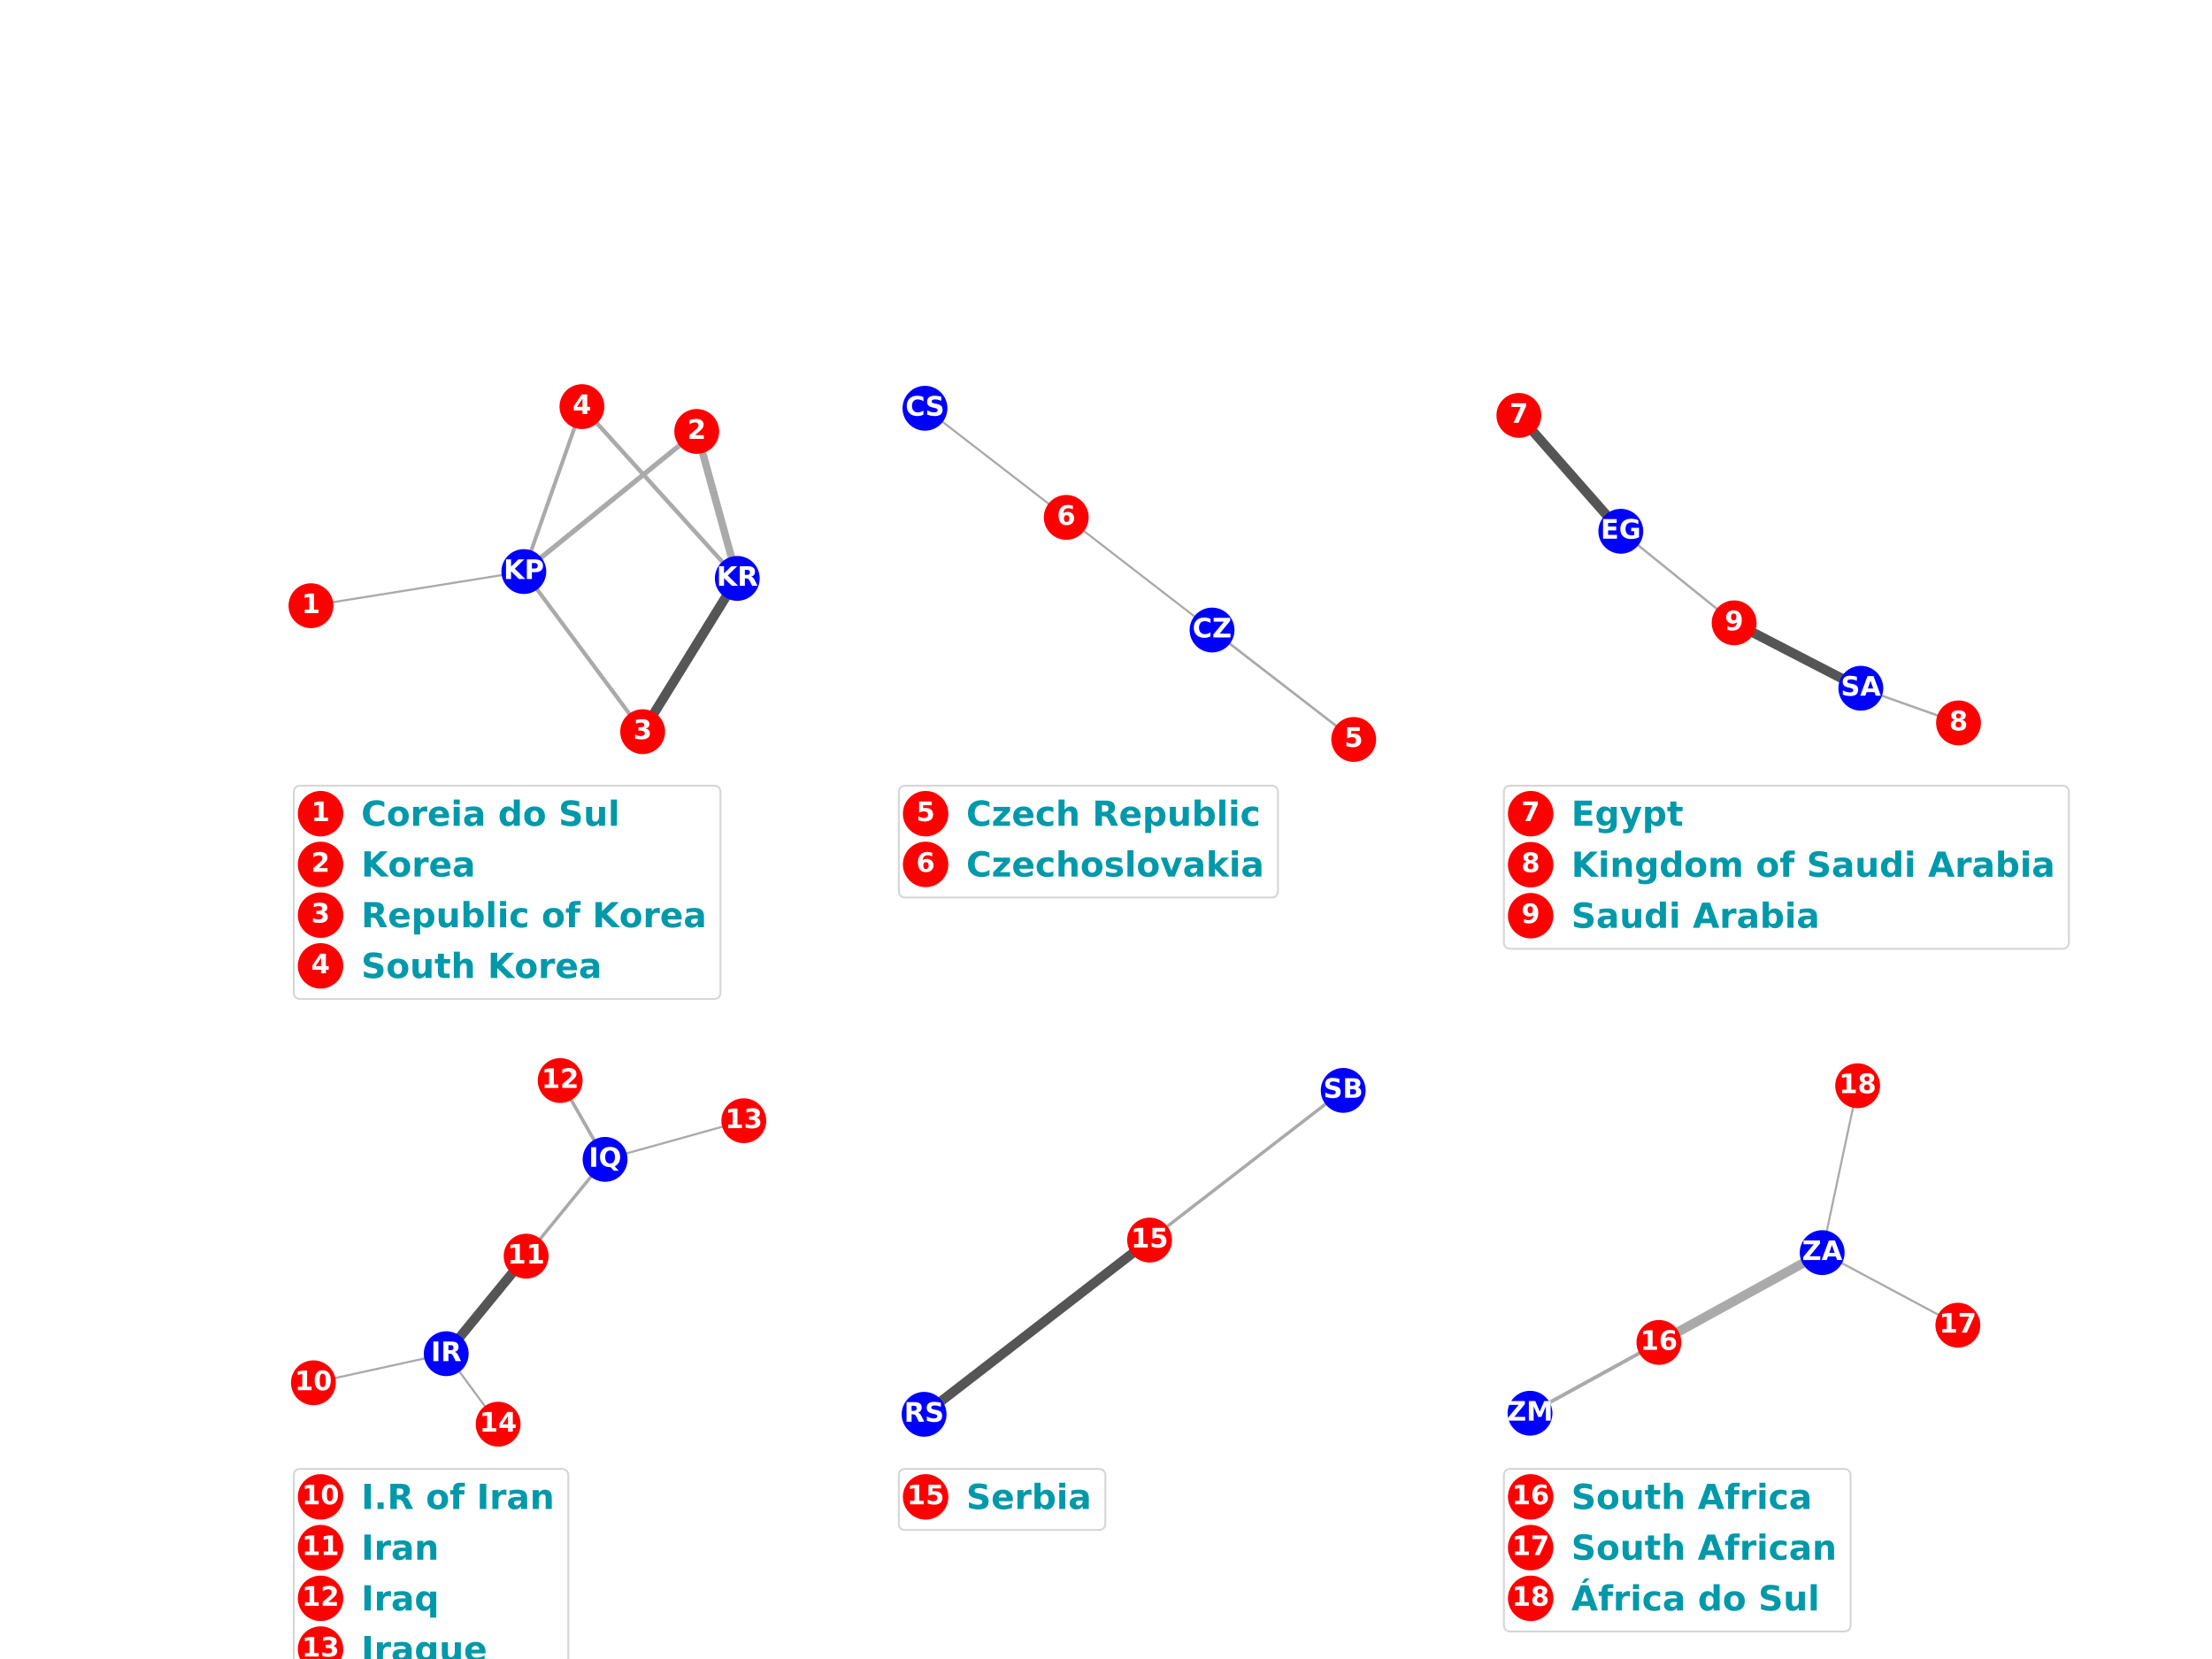 <?xml version="1.0" encoding="utf-8" standalone="no"?>
<!DOCTYPE svg PUBLIC "-//W3C//DTD SVG 1.1//EN"
  "http://www.w3.org/Graphics/SVG/1.1/DTD/svg11.dtd">
<!-- Created with matplotlib (http://matplotlib.org/) -->
<svg height="864pt" version="1.1" viewBox="0 0 1152 864" width="1152pt" xmlns="http://www.w3.org/2000/svg" xmlns:xlink="http://www.w3.org/1999/xlink">
 <defs>
  <style type="text/css">
*{stroke-linecap:butt;stroke-linejoin:round;}
  </style>
 </defs>
 <g id="figure_1">
  <g id="patch_1">
   <path d="M 0 864 
L 1152 864 
L 1152 0 
L 0 0 
z
" style="fill:#ffffff;"/>
  </g>
  <g id="axes_1">
   <g id="LineCollection_1">
    <path clip-path="url(#pee55ce464f)" d="M 383.972 301.23 
L 334.689 381.053 
" style="fill:none;stroke:#555555;stroke-width:5;"/>
   </g>
   <g id="LineCollection_2">
    <path clip-path="url(#pee55ce464f)" d="M 161.951 315.451 
L 272.802 297.67 
" style="fill:none;stroke:#aaaaaa;stroke-width:1.1;"/>
    <path clip-path="url(#pee55ce464f)" d="M 383.972 301.23 
L 362.855 224.685 
" style="fill:none;stroke:#aaaaaa;stroke-width:3.9;"/>
    <path clip-path="url(#pee55ce464f)" d="M 383.972 301.23 
L 303.073 211.769 
" style="fill:none;stroke:#aaaaaa;stroke-width:2.2;"/>
    <path clip-path="url(#pee55ce464f)" d="M 362.855 224.685 
L 272.802 297.67 
" style="fill:none;stroke:#aaaaaa;stroke-width:2.6;"/>
    <path clip-path="url(#pee55ce464f)" d="M 334.689 381.053 
L 272.802 297.67 
" style="fill:none;stroke:#aaaaaa;stroke-width:2.1;"/>
    <path clip-path="url(#pee55ce464f)" d="M 272.802 297.67 
L 303.073 211.769 
" style="fill:none;stroke:#aaaaaa;stroke-width:2;"/>
   </g>
   <g id="PathCollection_1">
    <defs>
     <path d="M 0 11.18 
C 2.965 11.18 5.809 10.002 7.906 7.906 
C 10.002 5.809 11.18 2.965 11.18 0 
C 11.18 -2.965 10.002 -5.809 7.906 -7.906 
C 5.809 -10.002 2.965 -11.18 0 -11.18 
C -2.965 -11.18 -5.809 -10.002 -7.906 -7.906 
C -10.002 -5.809 -11.18 -2.965 -11.18 0 
C -11.18 2.965 -10.002 5.809 -7.906 7.906 
C -5.809 10.002 -2.965 11.18 0 11.18 
z
" id="m7d13a407ec" style="stroke:#ff0000;"/>
    </defs>
    <g clip-path="url(#pee55ce464f)">
     <use style="fill:#ff0000;stroke:#ff0000;" x="161.951" xlink:href="#m7d13a407ec" y="315.451"/>
     <use style="fill:#ff0000;stroke:#ff0000;" x="362.855" xlink:href="#m7d13a407ec" y="224.685"/>
     <use style="fill:#ff0000;stroke:#ff0000;" x="334.689" xlink:href="#m7d13a407ec" y="381.053"/>
     <use style="fill:#ff0000;stroke:#ff0000;" x="303.073" xlink:href="#m7d13a407ec" y="211.769"/>
    </g>
   </g>
   <g id="PathCollection_2">
    <defs>
     <path d="M 0 11.18 
C 2.965 11.18 5.809 10.002 7.906 7.906 
C 10.002 5.809 11.18 2.965 11.18 0 
C 11.18 -2.965 10.002 -5.809 7.906 -7.906 
C 5.809 -10.002 2.965 -11.18 0 -11.18 
C -2.965 -11.18 -5.809 -10.002 -7.906 -7.906 
C -10.002 -5.809 -11.18 -2.965 -11.18 0 
C -11.18 2.965 -10.002 5.809 -7.906 7.906 
C -5.809 10.002 -2.965 11.18 0 11.18 
z
" id="me9504d653b" style="stroke:#0000ff;"/>
    </defs>
    <g clip-path="url(#pee55ce464f)">
     <use style="fill:#0000ff;stroke:#0000ff;" x="383.972" xlink:href="#me9504d653b" y="301.23"/>
     <use style="fill:#0000ff;stroke:#0000ff;" x="272.802" xlink:href="#me9504d653b" y="297.67"/>
    </g>
   </g>
   <g id="text_1">
    <g clip-path="url(#pee55ce464f)">
     <!-- KR -->
     <defs>
      <path d="M 9.188 72.906 
L 27.984 72.906 
L 27.984 46.297 
L 55.078 72.906 
L 76.906 72.906 
L 41.797 38.375 
L 80.516 0 
L 56.984 0 
L 27.984 28.719 
L 27.984 0 
L 9.188 0 
z
" id="DejaVuSans-Bold-4b"/>
      <path d="M 35.891 40.578 
Q 41.797 40.578 44.359 42.766 
Q 46.922 44.969 46.922 50 
Q 46.922 54.984 44.359 57.125 
Q 41.797 59.281 35.891 59.281 
L 27.984 59.281 
L 27.984 40.578 
z
M 27.984 27.594 
L 27.984 0 
L 9.188 0 
L 9.188 72.906 
L 37.891 72.906 
Q 52.297 72.906 59 68.062 
Q 65.719 63.234 65.719 52.781 
Q 65.719 45.562 62.219 40.922 
Q 58.734 36.281 51.703 34.078 
Q 55.562 33.203 58.609 30.094 
Q 61.672 27 64.797 20.703 
L 75 0 
L 54.984 0 
L 46.094 18.109 
Q 43.406 23.578 40.641 25.578 
Q 37.891 27.594 33.297 27.594 
z
" id="DejaVuSans-Bold-52"/>
     </defs>
     <g style="fill:#ffffff;" transform="translate(373.158 305.093)scale(0.14 -0.14)">
      <use xlink:href="#DejaVuSans-Bold-4b"/>
      <use x="77.49" xlink:href="#DejaVuSans-Bold-52"/>
     </g>
    </g>
   </g>
   <g id="text_2">
    <g clip-path="url(#pee55ce464f)">
     <!-- KP -->
     <defs>
      <path d="M 9.188 72.906 
L 40.375 72.906 
Q 54.297 72.906 61.734 66.719 
Q 69.188 60.547 69.188 49.125 
Q 69.188 37.641 61.734 31.469 
Q 54.297 25.297 40.375 25.297 
L 27.984 25.297 
L 27.984 0 
L 9.188 0 
z
M 27.984 59.281 
L 27.984 38.922 
L 38.375 38.922 
Q 43.844 38.922 46.828 41.578 
Q 49.812 44.234 49.812 49.125 
Q 49.812 54 46.828 56.641 
Q 43.844 59.281 38.375 59.281 
z
" id="DejaVuSans-Bold-50"/>
     </defs>
     <g style="fill:#ffffff;" transform="translate(262.248 301.533)scale(0.14 -0.14)">
      <use xlink:href="#DejaVuSans-Bold-4b"/>
      <use x="77.49" xlink:href="#DejaVuSans-Bold-50"/>
     </g>
    </g>
   </g>
   <g id="text_3">
    <g clip-path="url(#pee55ce464f)">
     <!-- 1 -->
     <defs>
      <path d="M 11.719 12.984 
L 28.328 12.984 
L 28.328 60.109 
L 11.281 56.594 
L 11.281 69.391 
L 28.219 72.906 
L 46.094 72.906 
L 46.094 12.984 
L 62.703 12.984 
L 62.703 0 
L 11.719 0 
z
" id="DejaVuSans-Bold-31"/>
     </defs>
     <g style="fill:#ffffff;" transform="translate(157.08 319.315)scale(0.14 -0.14)">
      <use xlink:href="#DejaVuSans-Bold-31"/>
     </g>
    </g>
   </g>
   <g id="text_4">
    <g clip-path="url(#pee55ce464f)">
     <!-- 2 -->
     <defs>
      <path d="M 28.812 13.812 
L 60.891 13.812 
L 60.891 0 
L 7.906 0 
L 7.906 13.812 
L 34.516 37.312 
Q 38.094 40.531 39.797 43.609 
Q 41.5 46.688 41.5 50 
Q 41.5 55.125 38.062 58.25 
Q 34.625 61.375 28.906 61.375 
Q 24.516 61.375 19.281 59.5 
Q 14.062 57.625 8.109 53.906 
L 8.109 69.922 
Q 14.453 72.016 20.656 73.109 
Q 26.859 74.219 32.812 74.219 
Q 45.906 74.219 53.156 68.453 
Q 60.406 62.703 60.406 52.391 
Q 60.406 46.438 57.328 41.281 
Q 54.25 36.141 44.391 27.484 
z
" id="DejaVuSans-Bold-32"/>
     </defs>
     <g style="fill:#ffffff;" transform="translate(357.985 228.548)scale(0.14 -0.14)">
      <use xlink:href="#DejaVuSans-Bold-32"/>
     </g>
    </g>
   </g>
   <g id="text_5">
    <g clip-path="url(#pee55ce464f)">
     <!-- 3 -->
     <defs>
      <path d="M 46.578 39.312 
Q 53.953 37.406 57.781 32.688 
Q 61.625 27.984 61.625 20.703 
Q 61.625 9.859 53.312 4.219 
Q 45.016 -1.422 29.109 -1.422 
Q 23.484 -1.422 17.844 -0.516 
Q 12.203 0.391 6.688 2.203 
L 6.688 16.703 
Q 11.969 14.062 17.156 12.719 
Q 22.359 11.375 27.391 11.375 
Q 34.859 11.375 38.844 13.953 
Q 42.828 16.547 42.828 21.391 
Q 42.828 26.375 38.75 28.938 
Q 34.672 31.5 26.703 31.5 
L 19.188 31.5 
L 19.188 43.609 
L 27.094 43.609 
Q 34.188 43.609 37.641 45.828 
Q 41.109 48.047 41.109 52.594 
Q 41.109 56.781 37.734 59.078 
Q 34.375 61.375 28.219 61.375 
Q 23.688 61.375 19.047 60.344 
Q 14.406 59.328 9.812 57.328 
L 9.812 71.094 
Q 15.375 72.656 20.844 73.438 
Q 26.312 74.219 31.594 74.219 
Q 45.797 74.219 52.844 69.547 
Q 59.906 64.891 59.906 55.516 
Q 59.906 49.125 56.531 45.047 
Q 53.172 40.969 46.578 39.312 
z
" id="DejaVuSans-Bold-33"/>
     </defs>
     <g style="fill:#ffffff;" transform="translate(329.818 384.916)scale(0.14 -0.14)">
      <use xlink:href="#DejaVuSans-Bold-33"/>
     </g>
    </g>
   </g>
   <g id="text_6">
    <g clip-path="url(#pee55ce464f)">
     <!-- 4 -->
     <defs>
      <path d="M 36.812 57.422 
L 16.219 26.906 
L 36.812 26.906 
z
M 33.688 72.906 
L 54.594 72.906 
L 54.594 26.906 
L 64.984 26.906 
L 64.984 13.281 
L 54.594 13.281 
L 54.594 0 
L 36.812 0 
L 36.812 13.281 
L 4.5 13.281 
L 4.5 29.391 
z
" id="DejaVuSans-Bold-34"/>
     </defs>
     <g style="fill:#ffffff;" transform="translate(298.202 215.632)scale(0.14 -0.14)">
      <use xlink:href="#DejaVuSans-Bold-34"/>
     </g>
    </g>
   </g>
   <g id="legend_1">
    <g id="patch_2">
     <path d="M 156.6 520.272 
L 371.635 520.272 
Q 375.235 520.272 375.235 516.672 
L 375.235 412.789 
Q 375.235 409.189 371.635 409.189 
L 156.6 409.189 
Q 153 409.189 153 412.789 
L 153 516.672 
Q 153 520.272 156.6 520.272 
z
" style="fill:#ffffff;opacity:0.8;stroke:#cccccc;stroke-linejoin:miter;"/>
    </g>
    <g id="patch_3">
     <path d="M 166.95 435.106 
C 169.957 435.106 172.842 433.911 174.969 431.785 
C 177.095 429.658 178.29 426.774 178.29 423.766 
C 178.29 420.759 177.095 417.874 174.969 415.748 
C 172.842 413.621 169.957 412.426 166.95 412.426 
C 163.943 412.426 161.058 413.621 158.931 415.748 
C 156.805 417.874 155.61 420.759 155.61 423.766 
C 155.61 426.774 156.805 429.658 158.931 431.785 
C 161.058 433.911 163.943 435.106 166.95 435.106 
z
" style="fill:#ff0000;stroke:#ff0000;stroke-linejoin:miter;"/>
    </g>
    <g id="text_7">
     <!-- 1 -->
     <g style="fill:#ffffff;" transform="translate(162.08 427.629)scale(0.14 -0.14)">
      <use xlink:href="#DejaVuSans-Bold-31"/>
     </g>
    </g>
    <g id="text_8">
     <!-- Coreia do Sul -->
     <defs>
      <path d="M 67 4 
Q 61.812 1.312 56.203 -0.047 
Q 50.594 -1.422 44.484 -1.422 
Q 26.266 -1.422 15.625 8.766 
Q 4.984 18.953 4.984 36.375 
Q 4.984 53.859 15.625 64.031 
Q 26.266 74.219 44.484 74.219 
Q 50.594 74.219 56.203 72.844 
Q 61.812 71.484 67 68.797 
L 67 53.719 
Q 61.766 57.281 56.688 58.938 
Q 51.609 60.594 46 60.594 
Q 35.938 60.594 30.172 54.141 
Q 24.422 47.703 24.422 36.375 
Q 24.422 25.094 30.172 18.641 
Q 35.938 12.203 46 12.203 
Q 51.609 12.203 56.688 13.859 
Q 61.766 15.531 67 19.094 
z
" id="DejaVuSans-Bold-43"/>
      <path d="M 34.422 43.5 
Q 28.609 43.5 25.562 39.328 
Q 22.516 35.156 22.516 27.297 
Q 22.516 19.438 25.562 15.25 
Q 28.609 11.078 34.422 11.078 
Q 40.141 11.078 43.156 15.25 
Q 46.188 19.438 46.188 27.297 
Q 46.188 35.156 43.156 39.328 
Q 40.141 43.5 34.422 43.5 
z
M 34.422 56 
Q 48.531 56 56.469 48.375 
Q 64.406 40.766 64.406 27.297 
Q 64.406 13.812 56.469 6.188 
Q 48.531 -1.422 34.422 -1.422 
Q 20.266 -1.422 12.281 6.188 
Q 4.297 13.812 4.297 27.297 
Q 4.297 40.766 12.281 48.375 
Q 20.266 56 34.422 56 
z
" id="DejaVuSans-Bold-6f"/>
      <path d="M 49.031 39.797 
Q 46.734 40.875 44.453 41.375 
Q 42.188 41.891 39.891 41.891 
Q 33.156 41.891 29.516 37.562 
Q 25.875 33.25 25.875 25.203 
L 25.875 0 
L 8.406 0 
L 8.406 54.688 
L 25.875 54.688 
L 25.875 45.703 
Q 29.25 51.078 33.609 53.531 
Q 37.984 56 44.094 56 
Q 44.969 56 45.984 55.922 
Q 47.016 55.859 48.969 55.609 
z
" id="DejaVuSans-Bold-72"/>
      <path d="M 62.984 27.484 
L 62.984 22.516 
L 22.125 22.516 
Q 22.75 16.359 26.562 13.281 
Q 30.375 10.203 37.203 10.203 
Q 42.719 10.203 48.5 11.844 
Q 54.297 13.484 60.406 16.797 
L 60.406 3.328 
Q 54.203 0.984 48 -0.219 
Q 41.797 -1.422 35.594 -1.422 
Q 20.75 -1.422 12.516 6.125 
Q 4.297 13.672 4.297 27.297 
Q 4.297 40.672 12.375 48.328 
Q 20.453 56 34.625 56 
Q 47.516 56 55.25 48.234 
Q 62.984 40.484 62.984 27.484 
z
M 45.016 33.297 
Q 45.016 38.281 42.109 41.328 
Q 39.203 44.391 34.516 44.391 
Q 29.438 44.391 26.266 41.531 
Q 23.094 38.672 22.312 33.297 
z
" id="DejaVuSans-Bold-65"/>
      <path d="M 8.406 54.688 
L 25.875 54.688 
L 25.875 0 
L 8.406 0 
z
M 8.406 75.984 
L 25.875 75.984 
L 25.875 61.719 
L 8.406 61.719 
z
" id="DejaVuSans-Bold-69"/>
      <path d="M 32.906 24.609 
Q 27.438 24.609 24.672 22.75 
Q 21.922 20.906 21.922 17.281 
Q 21.922 13.969 24.141 12.078 
Q 26.375 10.203 30.328 10.203 
Q 35.25 10.203 38.625 13.734 
Q 42 17.281 42 22.609 
L 42 24.609 
z
M 59.625 31.203 
L 59.625 0 
L 42 0 
L 42 8.109 
Q 38.484 3.125 34.078 0.844 
Q 29.688 -1.422 23.391 -1.422 
Q 14.891 -1.422 9.594 3.531 
Q 4.297 8.5 4.297 16.406 
Q 4.297 26.031 10.906 30.516 
Q 17.531 35.016 31.688 35.016 
L 42 35.016 
L 42 36.375 
Q 42 40.531 38.719 42.453 
Q 35.453 44.391 28.516 44.391 
Q 22.906 44.391 18.062 43.266 
Q 13.234 42.141 9.078 39.891 
L 9.078 53.219 
Q 14.703 54.594 20.359 55.297 
Q 26.031 56 31.688 56 
Q 46.484 56 53.047 50.172 
Q 59.625 44.344 59.625 31.203 
z
" id="DejaVuSans-Bold-61"/>
      <path id="DejaVuSans-Bold-20"/>
      <path d="M 45.609 46.688 
L 45.609 75.984 
L 63.188 75.984 
L 63.188 0 
L 45.609 0 
L 45.609 7.906 
Q 42 3.078 37.641 0.828 
Q 33.297 -1.422 27.594 -1.422 
Q 17.484 -1.422 10.984 6.609 
Q 4.5 14.656 4.5 27.297 
Q 4.5 39.938 10.984 47.969 
Q 17.484 56 27.594 56 
Q 33.25 56 37.625 53.734 
Q 42 51.469 45.609 46.688 
z
M 34.078 11.281 
Q 39.703 11.281 42.656 15.375 
Q 45.609 19.484 45.609 27.297 
Q 45.609 35.109 42.656 39.203 
Q 39.703 43.312 34.078 43.312 
Q 28.516 43.312 25.562 39.203 
Q 22.609 35.109 22.609 27.297 
Q 22.609 19.484 25.562 15.375 
Q 28.516 11.281 34.078 11.281 
z
" id="DejaVuSans-Bold-64"/>
      <path d="M 59.906 70.609 
L 59.906 55.172 
Q 53.906 57.859 48.188 59.219 
Q 42.484 60.594 37.406 60.594 
Q 30.672 60.594 27.438 58.734 
Q 24.219 56.891 24.219 52.984 
Q 24.219 50.047 26.391 48.406 
Q 28.562 46.781 34.281 45.609 
L 42.281 44 
Q 54.438 41.547 59.562 36.562 
Q 64.703 31.594 64.703 22.406 
Q 64.703 10.359 57.547 4.469 
Q 50.391 -1.422 35.688 -1.422 
Q 28.766 -1.422 21.781 -0.094 
Q 14.797 1.219 7.812 3.812 
L 7.812 19.672 
Q 14.797 15.969 21.312 14.078 
Q 27.828 12.203 33.891 12.203 
Q 40.047 12.203 43.312 14.25 
Q 46.578 16.312 46.578 20.125 
Q 46.578 23.531 44.359 25.391 
Q 42.141 27.25 35.5 28.719 
L 28.219 30.328 
Q 17.281 32.672 12.219 37.797 
Q 7.172 42.922 7.172 51.609 
Q 7.172 62.5 14.203 68.359 
Q 21.234 74.219 34.422 74.219 
Q 40.438 74.219 46.781 73.312 
Q 53.125 72.406 59.906 70.609 
z
" id="DejaVuSans-Bold-53"/>
      <path d="M 7.812 21.297 
L 7.812 54.688 
L 25.391 54.688 
L 25.391 49.219 
Q 25.391 44.781 25.344 38.062 
Q 25.297 31.344 25.297 29.109 
Q 25.297 22.516 25.641 19.609 
Q 25.984 16.703 26.812 15.375 
Q 27.875 13.672 29.609 12.734 
Q 31.344 11.812 33.594 11.812 
Q 39.062 11.812 42.188 16.016 
Q 45.312 20.219 45.312 27.688 
L 45.312 54.688 
L 62.797 54.688 
L 62.797 0 
L 45.312 0 
L 45.312 7.906 
Q 41.359 3.125 36.938 0.844 
Q 32.516 -1.422 27.203 -1.422 
Q 17.719 -1.422 12.766 4.391 
Q 7.812 10.203 7.812 21.297 
z
" id="DejaVuSans-Bold-75"/>
      <path d="M 8.406 75.984 
L 25.875 75.984 
L 25.875 0 
L 8.406 0 
z
" id="DejaVuSans-Bold-6c"/>
     </defs>
     <g style="fill:#0099aa;" transform="translate(188.1 430.066)scale(0.18 -0.18)">
      <use xlink:href="#DejaVuSans-Bold-43"/>
      <use x="73.389" xlink:href="#DejaVuSans-Bold-6f"/>
      <use x="142.09" xlink:href="#DejaVuSans-Bold-72"/>
      <use x="191.406" xlink:href="#DejaVuSans-Bold-65"/>
      <use x="259.229" xlink:href="#DejaVuSans-Bold-69"/>
      <use x="293.506" xlink:href="#DejaVuSans-Bold-61"/>
      <use x="360.986" xlink:href="#DejaVuSans-Bold-20"/>
      <use x="395.801" xlink:href="#DejaVuSans-Bold-64"/>
      <use x="467.383" xlink:href="#DejaVuSans-Bold-6f"/>
      <use x="536.084" xlink:href="#DejaVuSans-Bold-20"/>
      <use x="570.898" xlink:href="#DejaVuSans-Bold-53"/>
      <use x="642.92" xlink:href="#DejaVuSans-Bold-75"/>
      <use x="714.111" xlink:href="#DejaVuSans-Bold-6c"/>
     </g>
    </g>
    <g id="patch_4">
     <path d="M 166.95 461.527 
C 169.957 461.527 172.842 460.332 174.969 458.205 
C 177.095 456.079 178.29 453.194 178.29 450.187 
C 178.29 447.18 177.095 444.295 174.969 442.168 
C 172.842 440.042 169.957 438.847 166.95 438.847 
C 163.943 438.847 161.058 440.042 158.931 442.168 
C 156.805 444.295 155.61 447.18 155.61 450.187 
C 155.61 453.194 156.805 456.079 158.931 458.205 
C 161.058 460.332 163.943 461.527 166.95 461.527 
z
" style="fill:#ff0000;stroke:#ff0000;stroke-linejoin:miter;"/>
    </g>
    <g id="text_9">
     <!-- 2 -->
     <g style="fill:#ffffff;" transform="translate(162.08 454.05)scale(0.14 -0.14)">
      <use xlink:href="#DejaVuSans-Bold-32"/>
     </g>
    </g>
    <g id="text_10">
     <!-- Korea -->
     <g style="fill:#0099aa;" transform="translate(188.1 456.487)scale(0.18 -0.18)">
      <use xlink:href="#DejaVuSans-Bold-4b"/>
      <use x="77.475" xlink:href="#DejaVuSans-Bold-6f"/>
      <use x="146.176" xlink:href="#DejaVuSans-Bold-72"/>
      <use x="195.492" xlink:href="#DejaVuSans-Bold-65"/>
      <use x="263.314" xlink:href="#DejaVuSans-Bold-61"/>
     </g>
    </g>
    <g id="patch_5">
     <path d="M 166.95 487.948 
C 169.957 487.948 172.842 486.753 174.969 484.626 
C 177.095 482.5 178.29 479.615 178.29 476.608 
C 178.29 473.6 177.095 470.715 174.969 468.589 
C 172.842 466.462 169.957 465.268 166.95 465.268 
C 163.943 465.268 161.058 466.462 158.931 468.589 
C 156.805 470.715 155.61 473.6 155.61 476.608 
C 155.61 479.615 156.805 482.5 158.931 484.626 
C 161.058 486.753 163.943 487.948 166.95 487.948 
z
" style="fill:#ff0000;stroke:#ff0000;stroke-linejoin:miter;"/>
    </g>
    <g id="text_11">
     <!-- 3 -->
     <g style="fill:#ffffff;" transform="translate(162.08 480.471)scale(0.14 -0.14)">
      <use xlink:href="#DejaVuSans-Bold-33"/>
     </g>
    </g>
    <g id="text_12">
     <!-- Republic of Korea -->
     <defs>
      <path d="M 25.875 7.906 
L 25.875 -20.797 
L 8.406 -20.797 
L 8.406 54.688 
L 25.875 54.688 
L 25.875 46.688 
Q 29.5 51.469 33.891 53.734 
Q 38.281 56 44 56 
Q 54.109 56 60.594 47.969 
Q 67.094 39.938 67.094 27.297 
Q 67.094 14.656 60.594 6.609 
Q 54.109 -1.422 44 -1.422 
Q 38.281 -1.422 33.891 0.844 
Q 29.5 3.125 25.875 7.906 
z
M 37.5 43.312 
Q 31.891 43.312 28.875 39.188 
Q 25.875 35.062 25.875 27.297 
Q 25.875 19.531 28.875 15.406 
Q 31.891 11.281 37.5 11.281 
Q 43.109 11.281 46.062 15.375 
Q 49.031 19.484 49.031 27.297 
Q 49.031 35.109 46.062 39.203 
Q 43.109 43.312 37.5 43.312 
z
" id="DejaVuSans-Bold-70"/>
      <path d="M 37.5 11.281 
Q 43.109 11.281 46.062 15.375 
Q 49.031 19.484 49.031 27.297 
Q 49.031 35.109 46.062 39.203 
Q 43.109 43.312 37.5 43.312 
Q 31.891 43.312 28.875 39.188 
Q 25.875 35.062 25.875 27.297 
Q 25.875 19.531 28.875 15.406 
Q 31.891 11.281 37.5 11.281 
z
M 25.875 46.688 
Q 29.5 51.469 33.891 53.734 
Q 38.281 56 44 56 
Q 54.109 56 60.594 47.969 
Q 67.094 39.938 67.094 27.297 
Q 67.094 14.656 60.594 6.609 
Q 54.109 -1.422 44 -1.422 
Q 38.281 -1.422 33.891 0.844 
Q 29.5 3.125 25.875 7.906 
L 25.875 0 
L 8.406 0 
L 8.406 75.984 
L 25.875 75.984 
z
" id="DejaVuSans-Bold-62"/>
      <path d="M 52.594 52.984 
L 52.594 38.719 
Q 49.031 41.156 45.438 42.328 
Q 41.844 43.5 37.984 43.5 
Q 30.672 43.5 26.594 39.234 
Q 22.516 34.969 22.516 27.297 
Q 22.516 19.625 26.594 15.344 
Q 30.672 11.078 37.984 11.078 
Q 42.094 11.078 45.781 12.297 
Q 49.469 13.531 52.594 15.922 
L 52.594 1.609 
Q 48.484 0.094 44.266 -0.656 
Q 40.047 -1.422 35.797 -1.422 
Q 21 -1.422 12.641 6.172 
Q 4.297 13.766 4.297 27.297 
Q 4.297 40.828 12.641 48.406 
Q 21 56 35.797 56 
Q 40.094 56 44.266 55.25 
Q 48.438 54.5 52.594 52.984 
z
" id="DejaVuSans-Bold-63"/>
      <path d="M 44.391 75.984 
L 44.391 64.5 
L 34.719 64.5 
Q 31 64.5 29.531 63.156 
Q 28.078 61.812 28.078 58.5 
L 28.078 54.688 
L 43.016 54.688 
L 43.016 42.188 
L 28.078 42.188 
L 28.078 0 
L 10.594 0 
L 10.594 42.188 
L 1.906 42.188 
L 1.906 54.688 
L 10.594 54.688 
L 10.594 58.5 
Q 10.594 67.438 15.578 71.703 
Q 20.562 75.984 31 75.984 
z
" id="DejaVuSans-Bold-66"/>
     </defs>
     <g style="fill:#0099aa;" transform="translate(188.1 482.908)scale(0.18 -0.18)">
      <use xlink:href="#DejaVuSans-Bold-52"/>
      <use x="77.002" xlink:href="#DejaVuSans-Bold-65"/>
      <use x="144.824" xlink:href="#DejaVuSans-Bold-70"/>
      <use x="216.406" xlink:href="#DejaVuSans-Bold-75"/>
      <use x="287.598" xlink:href="#DejaVuSans-Bold-62"/>
      <use x="359.18" xlink:href="#DejaVuSans-Bold-6c"/>
      <use x="393.457" xlink:href="#DejaVuSans-Bold-69"/>
      <use x="427.734" xlink:href="#DejaVuSans-Bold-63"/>
      <use x="487.012" xlink:href="#DejaVuSans-Bold-20"/>
      <use x="521.826" xlink:href="#DejaVuSans-Bold-6f"/>
      <use x="590.527" xlink:href="#DejaVuSans-Bold-66"/>
      <use x="634.033" xlink:href="#DejaVuSans-Bold-20"/>
      <use x="668.848" xlink:href="#DejaVuSans-Bold-4b"/>
      <use x="746.322" xlink:href="#DejaVuSans-Bold-6f"/>
      <use x="815.023" xlink:href="#DejaVuSans-Bold-72"/>
      <use x="864.34" xlink:href="#DejaVuSans-Bold-65"/>
      <use x="932.162" xlink:href="#DejaVuSans-Bold-61"/>
     </g>
    </g>
    <g id="patch_6">
     <path d="M 166.95 514.368 
C 169.957 514.368 172.842 513.173 174.969 511.047 
C 177.095 508.92 178.29 506.036 178.29 503.028 
C 178.29 500.021 177.095 497.136 174.969 495.01 
C 172.842 492.883 169.957 491.688 166.95 491.688 
C 163.943 491.688 161.058 492.883 158.931 495.01 
C 156.805 497.136 155.61 500.021 155.61 503.028 
C 155.61 506.036 156.805 508.92 158.931 511.047 
C 161.058 513.173 163.943 514.368 166.95 514.368 
z
" style="fill:#ff0000;stroke:#ff0000;stroke-linejoin:miter;"/>
    </g>
    <g id="text_13">
     <!-- 4 -->
     <g style="fill:#ffffff;" transform="translate(162.08 506.891)scale(0.14 -0.14)">
      <use xlink:href="#DejaVuSans-Bold-34"/>
     </g>
    </g>
    <g id="text_14">
     <!-- South Korea -->
     <defs>
      <path d="M 27.484 70.219 
L 27.484 54.688 
L 45.516 54.688 
L 45.516 42.188 
L 27.484 42.188 
L 27.484 19 
Q 27.484 15.188 29 13.844 
Q 30.516 12.5 35.016 12.5 
L 44 12.5 
L 44 0 
L 29 0 
Q 18.656 0 14.328 4.312 
Q 10.016 8.641 10.016 19 
L 10.016 42.188 
L 1.312 42.188 
L 1.312 54.688 
L 10.016 54.688 
L 10.016 70.219 
z
" id="DejaVuSans-Bold-74"/>
      <path d="M 63.375 33.297 
L 63.375 0 
L 45.797 0 
L 45.797 5.422 
L 45.797 25.391 
Q 45.797 32.562 45.484 35.25 
Q 45.172 37.938 44.391 39.203 
Q 43.359 40.922 41.594 41.875 
Q 39.844 42.828 37.594 42.828 
Q 32.125 42.828 29 38.594 
Q 25.875 34.375 25.875 26.906 
L 25.875 0 
L 8.406 0 
L 8.406 75.984 
L 25.875 75.984 
L 25.875 46.688 
Q 29.828 51.469 34.266 53.734 
Q 38.719 56 44.094 56 
Q 53.562 56 58.469 50.188 
Q 63.375 44.391 63.375 33.297 
z
" id="DejaVuSans-Bold-68"/>
     </defs>
     <g style="fill:#0099aa;" transform="translate(188.1 509.328)scale(0.18 -0.18)">
      <use xlink:href="#DejaVuSans-Bold-53"/>
      <use x="72.021" xlink:href="#DejaVuSans-Bold-6f"/>
      <use x="140.723" xlink:href="#DejaVuSans-Bold-75"/>
      <use x="211.914" xlink:href="#DejaVuSans-Bold-74"/>
      <use x="259.717" xlink:href="#DejaVuSans-Bold-68"/>
      <use x="330.908" xlink:href="#DejaVuSans-Bold-20"/>
      <use x="365.723" xlink:href="#DejaVuSans-Bold-4b"/>
      <use x="443.197" xlink:href="#DejaVuSans-Bold-6f"/>
      <use x="511.898" xlink:href="#DejaVuSans-Bold-72"/>
      <use x="561.215" xlink:href="#DejaVuSans-Bold-65"/>
      <use x="629.037" xlink:href="#DejaVuSans-Bold-61"/>
     </g>
    </g>
   </g>
  </g>
  <g id="axes_2">
   <g id="LineCollection_3">
    <path clip-path="url(#p79ca9f6943)" d="M 631.239 328.119 
L 705.003 385.099 
" style="fill:none;stroke:#aaaaaa;stroke-width:1.3;"/>
    <path clip-path="url(#p79ca9f6943)" d="M 631.239 328.119 
L 555.296 269.455 
" style="fill:none;stroke:#aaaaaa;stroke-width:1.1;"/>
    <path clip-path="url(#p79ca9f6943)" d="M 481.722 212.622 
L 555.296 269.455 
" style="fill:none;stroke:#aaaaaa;stroke-width:1.1;"/>
   </g>
   <g id="PathCollection_3">
    <g clip-path="url(#p79ca9f6943)">
     <use style="fill:#ff0000;stroke:#ff0000;" x="705.003" xlink:href="#m7d13a407ec" y="385.099"/>
     <use style="fill:#ff0000;stroke:#ff0000;" x="555.296" xlink:href="#m7d13a407ec" y="269.455"/>
    </g>
   </g>
   <g id="PathCollection_4">
    <g clip-path="url(#p79ca9f6943)">
     <use style="fill:#0000ff;stroke:#0000ff;" x="631.239" xlink:href="#me9504d653b" y="328.119"/>
     <use style="fill:#0000ff;stroke:#0000ff;" x="481.722" xlink:href="#me9504d653b" y="212.622"/>
    </g>
   </g>
   <g id="text_15">
    <g clip-path="url(#p79ca9f6943)">
     <!-- CZ -->
     <defs>
      <path d="M 5.609 72.906 
L 66.891 72.906 
L 66.891 61.531 
L 27.781 14.203 
L 68.016 14.203 
L 68.016 0 
L 4.5 0 
L 4.5 11.375 
L 43.609 58.688 
L 5.609 58.688 
z
" id="DejaVuSans-Bold-5a"/>
     </defs>
     <g style="fill:#ffffff;" transform="translate(621.026 331.982)scale(0.14 -0.14)">
      <use xlink:href="#DejaVuSans-Bold-43"/>
      <use x="73.389" xlink:href="#DejaVuSans-Bold-5a"/>
     </g>
    </g>
   </g>
   <g id="text_16">
    <g clip-path="url(#p79ca9f6943)">
     <!-- CS -->
     <g style="fill:#ffffff;" transform="translate(471.542 216.485)scale(0.14 -0.14)">
      <use xlink:href="#DejaVuSans-Bold-43"/>
      <use x="73.404" xlink:href="#DejaVuSans-Bold-53"/>
     </g>
    </g>
   </g>
   <g id="text_17">
    <g clip-path="url(#p79ca9f6943)">
     <!-- 5 -->
     <defs>
      <path d="M 10.594 72.906 
L 57.328 72.906 
L 57.328 59.078 
L 25.594 59.078 
L 25.594 47.797 
Q 27.734 48.391 29.906 48.703 
Q 32.078 49.031 34.422 49.031 
Q 47.75 49.031 55.172 42.359 
Q 62.594 35.688 62.594 23.781 
Q 62.594 11.969 54.516 5.266 
Q 46.438 -1.422 32.078 -1.422 
Q 25.875 -1.422 19.797 -0.219 
Q 13.719 0.984 7.719 3.422 
L 7.719 18.219 
Q 13.672 14.797 19.016 13.078 
Q 24.359 11.375 29.109 11.375 
Q 35.938 11.375 39.859 14.719 
Q 43.797 18.062 43.797 23.781 
Q 43.797 29.547 39.859 32.859 
Q 35.938 36.188 29.109 36.188 
Q 25.047 36.188 20.453 35.125 
Q 15.875 34.078 10.594 31.891 
z
" id="DejaVuSans-Bold-35"/>
     </defs>
     <g style="fill:#ffffff;" transform="translate(700.132 388.962)scale(0.14 -0.14)">
      <use xlink:href="#DejaVuSans-Bold-35"/>
     </g>
    </g>
   </g>
   <g id="text_18">
    <g clip-path="url(#p79ca9f6943)">
     <!-- 6 -->
     <defs>
      <path d="M 36.188 35.984 
Q 31.25 35.984 28.781 32.781 
Q 26.312 29.594 26.312 23.188 
Q 26.312 16.797 28.781 13.594 
Q 31.25 10.406 36.188 10.406 
Q 41.156 10.406 43.625 13.594 
Q 46.094 16.797 46.094 23.188 
Q 46.094 29.594 43.625 32.781 
Q 41.156 35.984 36.188 35.984 
z
M 59.422 71 
L 59.422 57.516 
Q 54.781 59.719 50.672 60.766 
Q 46.578 61.812 42.672 61.812 
Q 34.281 61.812 29.594 57.141 
Q 24.906 52.484 24.125 43.312 
Q 27.344 45.703 31.094 46.891 
Q 34.859 48.094 39.312 48.094 
Q 50.484 48.094 57.344 41.547 
Q 64.203 35.016 64.203 24.422 
Q 64.203 12.703 56.531 5.641 
Q 48.875 -1.422 35.984 -1.422 
Q 21.781 -1.422 13.984 8.172 
Q 6.203 17.781 6.203 35.406 
Q 6.203 53.469 15.312 63.797 
Q 24.422 74.125 40.281 74.125 
Q 45.312 74.125 50.047 73.344 
Q 54.781 72.562 59.422 71 
z
" id="DejaVuSans-Bold-36"/>
     </defs>
     <g style="fill:#ffffff;" transform="translate(550.425 273.318)scale(0.14 -0.14)">
      <use xlink:href="#DejaVuSans-Bold-36"/>
     </g>
    </g>
   </g>
   <g id="legend_2">
    <g id="patch_7">
     <path d="M 471.706 467.43 
L 661.972 467.43 
Q 665.572 467.43 665.572 463.83 
L 665.572 412.789 
Q 665.572 409.189 661.972 409.189 
L 471.706 409.189 
Q 468.106 409.189 468.106 412.789 
L 468.106 463.83 
Q 468.106 467.43 471.706 467.43 
z
" style="fill:#ffffff;opacity:0.8;stroke:#cccccc;stroke-linejoin:miter;"/>
    </g>
    <g id="patch_8">
     <path d="M 482.056 435.106 
C 485.063 435.106 487.948 433.911 490.074 431.785 
C 492.201 429.658 493.396 426.774 493.396 423.766 
C 493.396 420.759 492.201 417.874 490.074 415.748 
C 487.948 413.621 485.063 412.426 482.056 412.426 
C 479.048 412.426 476.164 413.621 474.037 415.748 
C 471.911 417.874 470.716 420.759 470.716 423.766 
C 470.716 426.774 471.911 429.658 474.037 431.785 
C 476.164 433.911 479.048 435.106 482.056 435.106 
z
" style="fill:#ff0000;stroke:#ff0000;stroke-linejoin:miter;"/>
    </g>
    <g id="text_19">
     <!-- 5 -->
     <g style="fill:#ffffff;" transform="translate(477.185 427.629)scale(0.14 -0.14)">
      <use xlink:href="#DejaVuSans-Bold-35"/>
     </g>
    </g>
    <g id="text_20">
     <!-- Czech Republic -->
     <defs>
      <path d="M 5.719 54.688 
L 53.422 54.688 
L 53.422 42.484 
L 24.609 12.5 
L 53.422 12.5 
L 53.422 0 
L 4.5 0 
L 4.5 12.203 
L 33.297 42.188 
L 5.719 42.188 
z
" id="DejaVuSans-Bold-7a"/>
     </defs>
     <g style="fill:#0099aa;" transform="translate(503.206 430.066)scale(0.18 -0.18)">
      <use xlink:href="#DejaVuSans-Bold-43"/>
      <use x="73.389" xlink:href="#DejaVuSans-Bold-7a"/>
      <use x="131.592" xlink:href="#DejaVuSans-Bold-65"/>
      <use x="199.414" xlink:href="#DejaVuSans-Bold-63"/>
      <use x="258.691" xlink:href="#DejaVuSans-Bold-68"/>
      <use x="329.883" xlink:href="#DejaVuSans-Bold-20"/>
      <use x="364.697" xlink:href="#DejaVuSans-Bold-52"/>
      <use x="441.699" xlink:href="#DejaVuSans-Bold-65"/>
      <use x="509.521" xlink:href="#DejaVuSans-Bold-70"/>
      <use x="581.104" xlink:href="#DejaVuSans-Bold-75"/>
      <use x="652.295" xlink:href="#DejaVuSans-Bold-62"/>
      <use x="723.877" xlink:href="#DejaVuSans-Bold-6c"/>
      <use x="758.154" xlink:href="#DejaVuSans-Bold-69"/>
      <use x="792.432" xlink:href="#DejaVuSans-Bold-63"/>
     </g>
    </g>
    <g id="patch_9">
     <path d="M 482.056 461.527 
C 485.063 461.527 487.948 460.332 490.074 458.205 
C 492.201 456.079 493.396 453.194 493.396 450.187 
C 493.396 447.18 492.201 444.295 490.074 442.168 
C 487.948 440.042 485.063 438.847 482.056 438.847 
C 479.048 438.847 476.164 440.042 474.037 442.168 
C 471.911 444.295 470.716 447.18 470.716 450.187 
C 470.716 453.194 471.911 456.079 474.037 458.205 
C 476.164 460.332 479.048 461.527 482.056 461.527 
z
" style="fill:#ff0000;stroke:#ff0000;stroke-linejoin:miter;"/>
    </g>
    <g id="text_21">
     <!-- 6 -->
     <g style="fill:#ffffff;" transform="translate(477.185 454.05)scale(0.14 -0.14)">
      <use xlink:href="#DejaVuSans-Bold-36"/>
     </g>
    </g>
    <g id="text_22">
     <!-- Czechoslovakia -->
     <defs>
      <path d="M 51.125 52.984 
L 51.125 39.703 
Q 45.516 42.047 40.281 43.219 
Q 35.062 44.391 30.422 44.391 
Q 25.438 44.391 23.016 43.141 
Q 20.609 41.891 20.609 39.312 
Q 20.609 37.203 22.438 36.078 
Q 24.266 34.969 29 34.422 
L 32.078 33.984 
Q 45.516 32.281 50.141 28.375 
Q 54.781 24.469 54.781 16.109 
Q 54.781 7.375 48.328 2.969 
Q 41.891 -1.422 29.109 -1.422 
Q 23.688 -1.422 17.891 -0.562 
Q 12.109 0.297 6 2 
L 6 15.281 
Q 11.234 12.75 16.719 11.469 
Q 22.219 10.203 27.875 10.203 
Q 33.016 10.203 35.594 11.609 
Q 38.188 13.031 38.188 15.828 
Q 38.188 18.172 36.406 19.312 
Q 34.625 20.453 29.297 21.094 
L 26.219 21.484 
Q 14.547 22.953 9.859 26.906 
Q 5.172 30.859 5.172 38.922 
Q 5.172 47.609 11.125 51.797 
Q 17.094 56 29.391 56 
Q 34.234 56 39.547 55.266 
Q 44.875 54.547 51.125 52.984 
z
" id="DejaVuSans-Bold-73"/>
      <path d="M 1.516 54.688 
L 19 54.688 
L 32.625 16.891 
L 46.188 54.688 
L 63.719 54.688 
L 42.188 0 
L 23 0 
z
" id="DejaVuSans-Bold-76"/>
      <path d="M 8.406 75.984 
L 25.875 75.984 
L 25.875 34.625 
L 46 54.688 
L 66.312 54.688 
L 39.594 29.594 
L 68.406 0 
L 47.219 0 
L 25.875 22.797 
L 25.875 0 
L 8.406 0 
z
" id="DejaVuSans-Bold-6b"/>
     </defs>
     <g style="fill:#0099aa;" transform="translate(503.206 456.487)scale(0.18 -0.18)">
      <use xlink:href="#DejaVuSans-Bold-43"/>
      <use x="73.389" xlink:href="#DejaVuSans-Bold-7a"/>
      <use x="131.592" xlink:href="#DejaVuSans-Bold-65"/>
      <use x="199.414" xlink:href="#DejaVuSans-Bold-63"/>
      <use x="258.691" xlink:href="#DejaVuSans-Bold-68"/>
      <use x="329.883" xlink:href="#DejaVuSans-Bold-6f"/>
      <use x="398.584" xlink:href="#DejaVuSans-Bold-73"/>
      <use x="458.105" xlink:href="#DejaVuSans-Bold-6c"/>
      <use x="492.383" xlink:href="#DejaVuSans-Bold-6f"/>
      <use x="561.084" xlink:href="#DejaVuSans-Bold-76"/>
      <use x="626.27" xlink:href="#DejaVuSans-Bold-61"/>
      <use x="693.75" xlink:href="#DejaVuSans-Bold-6b"/>
      <use x="760.254" xlink:href="#DejaVuSans-Bold-69"/>
      <use x="794.531" xlink:href="#DejaVuSans-Bold-61"/>
     </g>
    </g>
   </g>
  </g>
  <g id="axes_3">
   <g id="LineCollection_4">
    <path clip-path="url(#pa9449c96d3)" d="M 969.119 358.441 
L 903.126 324.372 
" style="fill:none;stroke:#555555;stroke-width:5;"/>
    <path clip-path="url(#pa9449c96d3)" d="M 844.108 276.677 
L 791.023 216.335 
" style="fill:none;stroke:#555555;stroke-width:5;"/>
   </g>
   <g id="LineCollection_5">
    <path clip-path="url(#pa9449c96d3)" d="M 1019.988 376.487 
L 969.119 358.441 
" style="fill:none;stroke:#aaaaaa;stroke-width:1.2;"/>
    <path clip-path="url(#pa9449c96d3)" d="M 903.126 324.372 
L 844.108 276.677 
" style="fill:none;stroke:#aaaaaa;stroke-width:1.2;"/>
   </g>
   <g id="PathCollection_5">
    <g clip-path="url(#pa9449c96d3)">
     <use style="fill:#ff0000;stroke:#ff0000;" x="791.023" xlink:href="#m7d13a407ec" y="216.335"/>
     <use style="fill:#ff0000;stroke:#ff0000;" x="1019.988" xlink:href="#m7d13a407ec" y="376.487"/>
     <use style="fill:#ff0000;stroke:#ff0000;" x="903.126" xlink:href="#m7d13a407ec" y="324.372"/>
    </g>
   </g>
   <g id="PathCollection_6">
    <g clip-path="url(#pa9449c96d3)">
     <use style="fill:#0000ff;stroke:#0000ff;" x="969.119" xlink:href="#me9504d653b" y="358.441"/>
     <use style="fill:#0000ff;stroke:#0000ff;" x="844.108" xlink:href="#me9504d653b" y="276.677"/>
    </g>
   </g>
   <g id="text_23">
    <g clip-path="url(#pa9449c96d3)">
     <!-- SA -->
     <defs>
      <path d="M 53.422 13.281 
L 24.031 13.281 
L 19.391 0 
L 0.484 0 
L 27.484 72.906 
L 49.906 72.906 
L 76.906 0 
L 58.016 0 
z
M 28.719 26.812 
L 48.688 26.812 
L 38.719 55.812 
z
" id="DejaVuSans-Bold-41"/>
     </defs>
     <g style="fill:#ffffff;" transform="translate(958.66 362.304)scale(0.14 -0.14)">
      <use xlink:href="#DejaVuSans-Bold-53"/>
      <use x="72.021" xlink:href="#DejaVuSans-Bold-41"/>
     </g>
    </g>
   </g>
   <g id="text_24">
    <g clip-path="url(#pa9449c96d3)">
     <!-- EG -->
     <defs>
      <path d="M 9.188 72.906 
L 59.906 72.906 
L 59.906 58.688 
L 27.984 58.688 
L 27.984 45.125 
L 58.016 45.125 
L 58.016 30.906 
L 27.984 30.906 
L 27.984 14.203 
L 60.984 14.203 
L 60.984 0 
L 9.188 0 
z
" id="DejaVuSans-Bold-45"/>
      <path d="M 74.703 5.422 
Q 67.672 2 60.109 0.281 
Q 52.547 -1.422 44.484 -1.422 
Q 26.266 -1.422 15.625 8.766 
Q 4.984 18.953 4.984 36.375 
Q 4.984 54 15.812 64.109 
Q 26.656 74.219 45.516 74.219 
Q 52.781 74.219 59.438 72.844 
Q 66.109 71.484 72.016 68.797 
L 72.016 53.719 
Q 65.922 57.172 59.891 58.875 
Q 53.859 60.594 47.797 60.594 
Q 36.578 60.594 30.5 54.312 
Q 24.422 48.047 24.422 36.375 
Q 24.422 24.812 30.281 18.5 
Q 36.141 12.203 46.922 12.203 
Q 49.859 12.203 52.375 12.562 
Q 54.891 12.938 56.891 13.719 
L 56.891 27.875 
L 45.406 27.875 
L 45.406 40.484 
L 74.703 40.484 
z
" id="DejaVuSans-Bold-47"/>
     </defs>
     <g style="fill:#ffffff;" transform="translate(833.581 280.54)scale(0.14 -0.14)">
      <use xlink:href="#DejaVuSans-Bold-45"/>
      <use x="68.311" xlink:href="#DejaVuSans-Bold-47"/>
     </g>
    </g>
   </g>
   <g id="text_25">
    <g clip-path="url(#pa9449c96d3)">
     <!-- 7 -->
     <defs>
      <path d="M 6.688 72.906 
L 61.625 72.906 
L 61.625 62.312 
L 33.203 0 
L 14.891 0 
L 41.797 59.078 
L 6.688 59.078 
z
" id="DejaVuSans-Bold-37"/>
     </defs>
     <g style="fill:#ffffff;" transform="translate(786.153 220.198)scale(0.14 -0.14)">
      <use xlink:href="#DejaVuSans-Bold-37"/>
     </g>
    </g>
   </g>
   <g id="text_26">
    <g clip-path="url(#pa9449c96d3)">
     <!-- 8 -->
     <defs>
      <path d="M 34.812 32.625 
Q 29.547 32.625 26.703 29.734 
Q 23.875 26.859 23.875 21.484 
Q 23.875 16.109 26.703 13.25 
Q 29.547 10.406 34.812 10.406 
Q 40.047 10.406 42.828 13.25 
Q 45.609 16.109 45.609 21.484 
Q 45.609 26.906 42.828 29.766 
Q 40.047 32.625 34.812 32.625 
z
M 21.094 38.812 
Q 14.453 40.828 11.078 44.969 
Q 7.719 49.125 7.719 55.328 
Q 7.719 64.547 14.594 69.375 
Q 21.484 74.219 34.812 74.219 
Q 48.047 74.219 54.922 69.406 
Q 61.812 64.594 61.812 55.328 
Q 61.812 49.125 58.422 44.969 
Q 55.031 40.828 48.391 38.812 
Q 55.812 36.766 59.594 32.156 
Q 63.375 27.547 63.375 20.516 
Q 63.375 9.672 56.172 4.125 
Q 48.969 -1.422 34.812 -1.422 
Q 20.609 -1.422 13.359 4.125 
Q 6.109 9.672 6.109 20.516 
Q 6.109 27.547 9.891 32.156 
Q 13.672 36.766 21.094 38.812 
z
M 25.484 53.422 
Q 25.484 49.078 27.906 46.734 
Q 30.328 44.391 34.812 44.391 
Q 39.203 44.391 41.594 46.734 
Q 44 49.078 44 53.422 
Q 44 57.766 41.594 60.078 
Q 39.203 62.406 34.812 62.406 
Q 30.328 62.406 27.906 60.062 
Q 25.484 57.719 25.484 53.422 
z
" id="DejaVuSans-Bold-38"/>
     </defs>
     <g style="fill:#ffffff;" transform="translate(1015.118 380.35)scale(0.14 -0.14)">
      <use xlink:href="#DejaVuSans-Bold-38"/>
     </g>
    </g>
   </g>
   <g id="text_27">
    <g clip-path="url(#pa9449c96d3)">
     <!-- 9 -->
     <defs>
      <path d="M 10.016 1.609 
L 10.016 15.094 
Q 14.5 12.984 18.594 11.938 
Q 22.703 10.891 26.703 10.891 
Q 35.109 10.891 39.797 15.547 
Q 44.484 20.219 45.312 29.391 
Q 42 26.953 38.234 25.734 
Q 34.469 24.516 30.078 24.516 
Q 18.891 24.516 12.031 31.031 
Q 5.172 37.547 5.172 48.188 
Q 5.172 59.969 12.812 67.047 
Q 20.453 74.125 33.297 74.125 
Q 47.562 74.125 55.375 64.5 
Q 63.188 54.891 63.188 37.312 
Q 63.188 19.234 54.047 8.906 
Q 44.922 -1.422 29 -1.422 
Q 23.875 -1.422 19.188 -0.656 
Q 14.5 0.094 10.016 1.609 
z
M 33.203 36.719 
Q 38.141 36.719 40.625 39.906 
Q 43.109 43.109 43.109 49.516 
Q 43.109 55.859 40.625 59.078 
Q 38.141 62.312 33.203 62.312 
Q 28.266 62.312 25.781 59.078 
Q 23.297 55.859 23.297 49.516 
Q 23.297 43.109 25.781 39.906 
Q 28.266 36.719 33.203 36.719 
z
" id="DejaVuSans-Bold-39"/>
     </defs>
     <g style="fill:#ffffff;" transform="translate(898.256 328.235)scale(0.14 -0.14)">
      <use xlink:href="#DejaVuSans-Bold-39"/>
     </g>
    </g>
   </g>
   <g id="legend_3">
    <g id="patch_10">
     <path d="M 786.812 494.132 
L 1073.864 494.132 
Q 1077.464 494.132 1077.464 490.532 
L 1077.464 412.789 
Q 1077.464 409.189 1073.864 409.189 
L 786.812 409.189 
Q 783.212 409.189 783.212 412.789 
L 783.212 490.532 
Q 783.212 494.132 786.812 494.132 
z
" style="fill:#ffffff;opacity:0.8;stroke:#cccccc;stroke-linejoin:miter;"/>
    </g>
    <g id="patch_11">
     <path d="M 797.162 435.106 
C 800.169 435.106 803.054 433.911 805.18 431.785 
C 807.307 429.658 808.502 426.774 808.502 423.766 
C 808.502 420.759 807.307 417.874 805.18 415.748 
C 803.054 413.621 800.169 412.426 797.162 412.426 
C 794.154 412.426 791.27 413.621 789.143 415.748 
C 787.017 417.874 785.822 420.759 785.822 423.766 
C 785.822 426.774 787.017 429.658 789.143 431.785 
C 791.27 433.911 794.154 435.106 797.162 435.106 
z
" style="fill:#ff0000;stroke:#ff0000;stroke-linejoin:miter;"/>
    </g>
    <g id="text_28">
     <!-- 7 -->
     <g style="fill:#ffffff;" transform="translate(792.291 427.629)scale(0.14 -0.14)">
      <use xlink:href="#DejaVuSans-Bold-37"/>
     </g>
    </g>
    <g id="text_29">
     <!-- Egypt -->
     <defs>
      <path d="M 45.609 9.281 
Q 42 4.5 37.641 2.25 
Q 33.297 0 27.594 0 
Q 17.578 0 11.031 7.875 
Q 4.5 15.766 4.5 27.984 
Q 4.5 40.234 11.031 48.062 
Q 17.578 55.906 27.594 55.906 
Q 33.297 55.906 37.641 53.656 
Q 42 51.422 45.609 46.578 
L 45.609 54.688 
L 63.188 54.688 
L 63.188 5.516 
Q 63.188 -7.672 54.859 -14.625 
Q 46.531 -21.578 30.719 -21.578 
Q 25.594 -21.578 20.797 -20.797 
Q 16.016 -20.016 11.188 -18.406 
L 11.188 -4.781 
Q 15.766 -7.422 20.156 -8.719 
Q 24.562 -10.016 29 -10.016 
Q 37.594 -10.016 41.594 -6.25 
Q 45.609 -2.484 45.609 5.516 
z
M 34.078 43.312 
Q 28.656 43.312 25.625 39.297 
Q 22.609 35.297 22.609 27.984 
Q 22.609 20.453 25.531 16.578 
Q 28.469 12.703 34.078 12.703 
Q 39.547 12.703 42.578 16.703 
Q 45.609 20.703 45.609 27.984 
Q 45.609 35.297 42.578 39.297 
Q 39.547 43.312 34.078 43.312 
z
" id="DejaVuSans-Bold-67"/>
      <path d="M 1.219 54.688 
L 18.703 54.688 
L 33.406 17.578 
L 45.906 54.688 
L 63.375 54.688 
L 40.375 -5.172 
Q 36.922 -14.312 32.297 -17.938 
Q 27.688 -21.578 20.125 -21.578 
L 10.016 -21.578 
L 10.016 -10.109 
L 15.484 -10.109 
Q 19.922 -10.109 21.938 -8.688 
Q 23.969 -7.281 25.094 -3.609 
L 25.594 -2.094 
z
" id="DejaVuSans-Bold-79"/>
     </defs>
     <g style="fill:#0099aa;" transform="translate(818.312 430.066)scale(0.18 -0.18)">
      <use xlink:href="#DejaVuSans-Bold-45"/>
      <use x="68.311" xlink:href="#DejaVuSans-Bold-67"/>
      <use x="139.893" xlink:href="#DejaVuSans-Bold-79"/>
      <use x="205.078" xlink:href="#DejaVuSans-Bold-70"/>
      <use x="276.66" xlink:href="#DejaVuSans-Bold-74"/>
     </g>
    </g>
    <g id="patch_12">
     <path d="M 797.162 461.668 
C 800.169 461.668 803.054 460.473 805.18 458.346 
C 807.307 456.22 808.502 453.335 808.502 450.328 
C 808.502 447.32 807.307 444.435 805.18 442.309 
C 803.054 440.182 800.169 438.988 797.162 438.988 
C 794.154 438.988 791.27 440.182 789.143 442.309 
C 787.017 444.435 785.822 447.32 785.822 450.328 
C 785.822 453.335 787.017 456.22 789.143 458.346 
C 791.27 460.473 794.154 461.668 797.162 461.668 
z
" style="fill:#ff0000;stroke:#ff0000;stroke-linejoin:miter;"/>
    </g>
    <g id="text_30">
     <!-- 8 -->
     <g style="fill:#ffffff;" transform="translate(792.291 454.191)scale(0.14 -0.14)">
      <use xlink:href="#DejaVuSans-Bold-38"/>
     </g>
    </g>
    <g id="text_31">
     <!-- Kingdom of Saudi Arabia -->
     <defs>
      <path d="M 63.375 33.297 
L 63.375 0 
L 45.797 0 
L 45.797 5.422 
L 45.797 25.484 
Q 45.797 32.562 45.484 35.25 
Q 45.172 37.938 44.391 39.203 
Q 43.359 40.922 41.594 41.875 
Q 39.844 42.828 37.594 42.828 
Q 32.125 42.828 29 38.594 
Q 25.875 34.375 25.875 26.906 
L 25.875 0 
L 8.406 0 
L 8.406 54.688 
L 25.875 54.688 
L 25.875 46.688 
Q 29.828 51.469 34.266 53.734 
Q 38.719 56 44.094 56 
Q 53.562 56 58.469 50.188 
Q 63.375 44.391 63.375 33.297 
z
" id="DejaVuSans-Bold-6e"/>
      <path d="M 59.078 45.609 
Q 62.406 50.688 66.969 53.344 
Q 71.531 56 77 56 
Q 86.422 56 91.359 50.188 
Q 96.297 44.391 96.297 33.297 
L 96.297 0 
L 78.719 0 
L 78.719 28.516 
Q 78.766 29.156 78.781 29.828 
Q 78.812 30.516 78.812 31.781 
Q 78.812 37.594 77.094 40.203 
Q 75.391 42.828 71.578 42.828 
Q 66.609 42.828 63.891 38.719 
Q 61.188 34.625 61.078 26.859 
L 61.078 0 
L 43.5 0 
L 43.5 28.516 
Q 43.5 37.594 41.938 40.203 
Q 40.375 42.828 36.375 42.828 
Q 31.344 42.828 28.609 38.703 
Q 25.875 34.578 25.875 26.906 
L 25.875 0 
L 8.297 0 
L 8.297 54.688 
L 25.875 54.688 
L 25.875 46.688 
Q 29.109 51.312 33.281 53.656 
Q 37.453 56 42.484 56 
Q 48.141 56 52.484 53.266 
Q 56.844 50.531 59.078 45.609 
z
" id="DejaVuSans-Bold-6d"/>
     </defs>
     <g style="fill:#0099aa;" transform="translate(818.312 456.628)scale(0.18 -0.18)">
      <use xlink:href="#DejaVuSans-Bold-4b"/>
      <use x="77.49" xlink:href="#DejaVuSans-Bold-69"/>
      <use x="111.768" xlink:href="#DejaVuSans-Bold-6e"/>
      <use x="182.959" xlink:href="#DejaVuSans-Bold-67"/>
      <use x="254.541" xlink:href="#DejaVuSans-Bold-64"/>
      <use x="326.123" xlink:href="#DejaVuSans-Bold-6f"/>
      <use x="394.824" xlink:href="#DejaVuSans-Bold-6d"/>
      <use x="499.023" xlink:href="#DejaVuSans-Bold-20"/>
      <use x="533.838" xlink:href="#DejaVuSans-Bold-6f"/>
      <use x="602.539" xlink:href="#DejaVuSans-Bold-66"/>
      <use x="646.045" xlink:href="#DejaVuSans-Bold-20"/>
      <use x="680.859" xlink:href="#DejaVuSans-Bold-53"/>
      <use x="752.881" xlink:href="#DejaVuSans-Bold-61"/>
      <use x="820.361" xlink:href="#DejaVuSans-Bold-75"/>
      <use x="891.553" xlink:href="#DejaVuSans-Bold-64"/>
      <use x="963.135" xlink:href="#DejaVuSans-Bold-69"/>
      <use x="997.412" xlink:href="#DejaVuSans-Bold-20"/>
      <use x="1032.227" xlink:href="#DejaVuSans-Bold-41"/>
      <use x="1109.619" xlink:href="#DejaVuSans-Bold-72"/>
      <use x="1158.936" xlink:href="#DejaVuSans-Bold-61"/>
      <use x="1226.416" xlink:href="#DejaVuSans-Bold-62"/>
      <use x="1297.998" xlink:href="#DejaVuSans-Bold-69"/>
      <use x="1332.275" xlink:href="#DejaVuSans-Bold-61"/>
     </g>
    </g>
    <g id="patch_13">
     <path d="M 797.162 488.229 
C 800.169 488.229 803.054 487.034 805.18 484.907 
C 807.307 482.781 808.502 479.896 808.502 476.889 
C 808.502 473.881 807.307 470.997 805.18 468.87 
C 803.054 466.744 800.169 465.549 797.162 465.549 
C 794.154 465.549 791.27 466.744 789.143 468.87 
C 787.017 470.997 785.822 473.881 785.822 476.889 
C 785.822 479.896 787.017 482.781 789.143 484.907 
C 791.27 487.034 794.154 488.229 797.162 488.229 
z
" style="fill:#ff0000;stroke:#ff0000;stroke-linejoin:miter;"/>
    </g>
    <g id="text_32">
     <!-- 9 -->
     <g style="fill:#ffffff;" transform="translate(792.291 480.752)scale(0.14 -0.14)">
      <use xlink:href="#DejaVuSans-Bold-39"/>
     </g>
    </g>
    <g id="text_33">
     <!-- Saudi Arabia -->
     <g style="fill:#0099aa;" transform="translate(818.312 483.189)scale(0.18 -0.18)">
      <use xlink:href="#DejaVuSans-Bold-53"/>
      <use x="72.021" xlink:href="#DejaVuSans-Bold-61"/>
      <use x="139.502" xlink:href="#DejaVuSans-Bold-75"/>
      <use x="210.693" xlink:href="#DejaVuSans-Bold-64"/>
      <use x="282.275" xlink:href="#DejaVuSans-Bold-69"/>
      <use x="316.553" xlink:href="#DejaVuSans-Bold-20"/>
      <use x="351.367" xlink:href="#DejaVuSans-Bold-41"/>
      <use x="428.76" xlink:href="#DejaVuSans-Bold-72"/>
      <use x="478.076" xlink:href="#DejaVuSans-Bold-61"/>
      <use x="545.557" xlink:href="#DejaVuSans-Bold-62"/>
      <use x="617.139" xlink:href="#DejaVuSans-Bold-69"/>
      <use x="651.416" xlink:href="#DejaVuSans-Bold-61"/>
     </g>
    </g>
   </g>
  </g>
  <g id="axes_4">
   <g id="LineCollection_6">
    <path clip-path="url(#p1205db0736)" d="M 274.008 654.205 
L 232.395 705 
" style="fill:none;stroke:#555555;stroke-width:5;"/>
   </g>
   <g id="LineCollection_7">
    <path clip-path="url(#p1205db0736)" d="M 291.738 562.742 
L 315.118 603.799 
" style="fill:none;stroke:#aaaaaa;stroke-width:1.8;"/>
    <path clip-path="url(#p1205db0736)" d="M 387.367 583.673 
L 315.118 603.799 
" style="fill:none;stroke:#aaaaaa;stroke-width:1.1;"/>
    <path clip-path="url(#p1205db0736)" d="M 163.221 720.147 
L 232.395 705 
" style="fill:none;stroke:#aaaaaa;stroke-width:1.1;"/>
    <path clip-path="url(#p1205db0736)" d="M 259.424 741.702 
L 232.395 705 
" style="fill:none;stroke:#aaaaaa;stroke-width:1.1;"/>
    <path clip-path="url(#p1205db0736)" d="M 315.118 603.799 
L 274.008 654.205 
" style="fill:none;stroke:#aaaaaa;stroke-width:1.7;"/>
   </g>
   <g id="PathCollection_7">
    <g clip-path="url(#p1205db0736)">
     <use style="fill:#ff0000;stroke:#ff0000;" x="163.221" xlink:href="#m7d13a407ec" y="720.147"/>
     <use style="fill:#ff0000;stroke:#ff0000;" x="274.008" xlink:href="#m7d13a407ec" y="654.205"/>
     <use style="fill:#ff0000;stroke:#ff0000;" x="291.738" xlink:href="#m7d13a407ec" y="562.742"/>
     <use style="fill:#ff0000;stroke:#ff0000;" x="387.367" xlink:href="#m7d13a407ec" y="583.673"/>
     <use style="fill:#ff0000;stroke:#ff0000;" x="259.424" xlink:href="#m7d13a407ec" y="741.702"/>
    </g>
   </g>
   <g id="PathCollection_8">
    <g clip-path="url(#p1205db0736)">
     <use style="fill:#0000ff;stroke:#0000ff;" x="315.118" xlink:href="#me9504d653b" y="603.799"/>
     <use style="fill:#0000ff;stroke:#0000ff;" x="232.395" xlink:href="#me9504d653b" y="705"/>
    </g>
   </g>
   <g id="text_34">
    <g clip-path="url(#p1205db0736)">
     <!-- IQ -->
     <defs>
      <path d="M 9.188 72.906 
L 27.984 72.906 
L 27.984 0 
L 9.188 0 
z
" id="DejaVuSans-Bold-49"/>
      <path d="M 44.484 -1.312 
L 43.016 -1.312 
Q 25 -1.312 14.984 8.641 
Q 4.984 18.609 4.984 36.375 
Q 4.984 54.109 14.969 64.156 
Q 24.953 74.219 42.484 74.219 
Q 60.203 74.219 70.094 64.25 
Q 79.984 54.297 79.984 36.375 
Q 79.984 24.078 74.734 15.188 
Q 69.484 6.297 59.625 1.812 
L 74.312 -14.594 
L 56.391 -14.594 
z
M 42.484 60.594 
Q 33.891 60.594 29.156 54.25 
Q 24.422 47.906 24.422 36.375 
Q 24.422 24.656 29.047 18.422 
Q 33.688 12.203 42.484 12.203 
Q 51.125 12.203 55.859 18.547 
Q 60.594 24.906 60.594 36.375 
Q 60.594 47.906 55.859 54.25 
Q 51.125 60.594 42.484 60.594 
z
" id="DejaVuSans-Bold-51"/>
     </defs>
     <g style="fill:#ffffff;" transform="translate(306.563 607.663)scale(0.14 -0.14)">
      <use xlink:href="#DejaVuSans-Bold-49"/>
      <use x="37.207" xlink:href="#DejaVuSans-Bold-51"/>
     </g>
    </g>
   </g>
   <g id="text_35">
    <g clip-path="url(#p1205db0736)">
     <!-- IR -->
     <g style="fill:#ffffff;" transform="translate(224.401 708.863)scale(0.14 -0.14)">
      <use xlink:href="#DejaVuSans-Bold-49"/>
      <use x="37.207" xlink:href="#DejaVuSans-Bold-52"/>
     </g>
    </g>
   </g>
   <g id="text_36">
    <g clip-path="url(#p1205db0736)">
     <!-- 10 -->
     <defs>
      <path d="M 46 36.531 
Q 46 50.203 43.438 55.781 
Q 40.875 61.375 34.812 61.375 
Q 28.766 61.375 26.172 55.781 
Q 23.578 50.203 23.578 36.531 
Q 23.578 22.703 26.172 17.031 
Q 28.766 11.375 34.812 11.375 
Q 40.828 11.375 43.406 17.031 
Q 46 22.703 46 36.531 
z
M 64.797 36.375 
Q 64.797 18.266 56.984 8.422 
Q 49.172 -1.422 34.812 -1.422 
Q 20.406 -1.422 12.594 8.422 
Q 4.781 18.266 4.781 36.375 
Q 4.781 54.547 12.594 64.375 
Q 20.406 74.219 34.812 74.219 
Q 49.172 74.219 56.984 64.375 
Q 64.797 54.547 64.797 36.375 
z
" id="DejaVuSans-Bold-30"/>
     </defs>
     <g style="fill:#ffffff;" transform="translate(153.48 724.01)scale(0.14 -0.14)">
      <use xlink:href="#DejaVuSans-Bold-31"/>
      <use x="69.58" xlink:href="#DejaVuSans-Bold-30"/>
     </g>
    </g>
   </g>
   <g id="text_37">
    <g clip-path="url(#p1205db0736)">
     <!-- 11 -->
     <g style="fill:#ffffff;" transform="translate(264.267 658.068)scale(0.14 -0.14)">
      <use xlink:href="#DejaVuSans-Bold-31"/>
      <use x="69.58" xlink:href="#DejaVuSans-Bold-31"/>
     </g>
    </g>
   </g>
   <g id="text_38">
    <g clip-path="url(#p1205db0736)">
     <!-- 12 -->
     <g style="fill:#ffffff;" transform="translate(281.997 566.605)scale(0.14 -0.14)">
      <use xlink:href="#DejaVuSans-Bold-31"/>
      <use x="69.58" xlink:href="#DejaVuSans-Bold-32"/>
     </g>
    </g>
   </g>
   <g id="text_39">
    <g clip-path="url(#p1205db0736)">
     <!-- 13 -->
     <g style="fill:#ffffff;" transform="translate(377.626 587.536)scale(0.14 -0.14)">
      <use xlink:href="#DejaVuSans-Bold-31"/>
      <use x="69.58" xlink:href="#DejaVuSans-Bold-33"/>
     </g>
    </g>
   </g>
   <g id="text_40">
    <g clip-path="url(#p1205db0736)">
     <!-- 14 -->
     <g style="fill:#ffffff;" transform="translate(249.683 745.565)scale(0.14 -0.14)">
      <use xlink:href="#DejaVuSans-Bold-31"/>
      <use x="69.58" xlink:href="#DejaVuSans-Bold-34"/>
     </g>
    </g>
   </g>
   <g id="legend_4">
    <g id="patch_14">
     <path d="M 156.6 902.503 
L 292.357 902.503 
Q 295.957 902.503 295.957 898.903 
L 295.957 768.6 
Q 295.957 765 292.357 765 
L 156.6 765 
Q 153 765 153 768.6 
L 153 898.903 
Q 153 902.503 156.6 902.503 
z
" style="fill:#ffffff;opacity:0.8;stroke:#cccccc;stroke-linejoin:miter;"/>
    </g>
    <g id="patch_15">
     <path d="M 166.95 790.917 
C 169.957 790.917 172.842 789.722 174.969 787.596 
C 177.095 785.469 178.29 782.585 178.29 779.577 
C 178.29 776.57 177.095 773.685 174.969 771.559 
C 172.842 769.432 169.957 768.237 166.95 768.237 
C 163.943 768.237 161.058 769.432 158.931 771.559 
C 156.805 773.685 155.61 776.57 155.61 779.577 
C 155.61 782.585 156.805 785.469 158.931 787.596 
C 161.058 789.722 163.943 790.917 166.95 790.917 
z
" style="fill:#ff0000;stroke:#ff0000;stroke-linejoin:miter;"/>
    </g>
    <g id="text_41">
     <!-- 10 -->
     <g style="fill:#ffffff;" transform="translate(157.209 783.44)scale(0.14 -0.14)">
      <use xlink:href="#DejaVuSans-Bold-31"/>
      <use x="69.58" xlink:href="#DejaVuSans-Bold-30"/>
     </g>
    </g>
    <g id="text_42">
     <!-- I.R of Iran -->
     <defs>
      <path d="M 10.203 18.891 
L 27.781 18.891 
L 27.781 0 
L 10.203 0 
z
" id="DejaVuSans-Bold-2e"/>
     </defs>
     <g style="fill:#0099aa;" transform="translate(188.1 785.877)scale(0.18 -0.18)">
      <use xlink:href="#DejaVuSans-Bold-49"/>
      <use x="37.207" xlink:href="#DejaVuSans-Bold-2e"/>
      <use x="75.195" xlink:href="#DejaVuSans-Bold-52"/>
      <use x="152.197" xlink:href="#DejaVuSans-Bold-20"/>
      <use x="187.012" xlink:href="#DejaVuSans-Bold-6f"/>
      <use x="255.713" xlink:href="#DejaVuSans-Bold-66"/>
      <use x="299.219" xlink:href="#DejaVuSans-Bold-20"/>
      <use x="334.033" xlink:href="#DejaVuSans-Bold-49"/>
      <use x="371.24" xlink:href="#DejaVuSans-Bold-72"/>
      <use x="420.557" xlink:href="#DejaVuSans-Bold-61"/>
      <use x="488.037" xlink:href="#DejaVuSans-Bold-6e"/>
     </g>
    </g>
    <g id="patch_16">
     <path d="M 166.95 817.338 
C 169.957 817.338 172.842 816.143 174.969 814.016 
C 177.095 811.89 178.29 809.005 178.29 805.998 
C 178.29 802.99 177.095 800.106 174.969 797.979 
C 172.842 795.853 169.957 794.658 166.95 794.658 
C 163.943 794.658 161.058 795.853 158.931 797.979 
C 156.805 800.106 155.61 802.99 155.61 805.998 
C 155.61 809.005 156.805 811.89 158.931 814.016 
C 161.058 816.143 163.943 817.338 166.95 817.338 
z
" style="fill:#ff0000;stroke:#ff0000;stroke-linejoin:miter;"/>
    </g>
    <g id="text_43">
     <!-- 11 -->
     <g style="fill:#ffffff;" transform="translate(157.209 809.861)scale(0.14 -0.14)">
      <use xlink:href="#DejaVuSans-Bold-31"/>
      <use x="69.58" xlink:href="#DejaVuSans-Bold-31"/>
     </g>
    </g>
    <g id="text_44">
     <!-- Iran -->
     <g style="fill:#0099aa;" transform="translate(188.1 812.298)scale(0.18 -0.18)">
      <use xlink:href="#DejaVuSans-Bold-49"/>
      <use x="37.207" xlink:href="#DejaVuSans-Bold-72"/>
      <use x="86.523" xlink:href="#DejaVuSans-Bold-61"/>
      <use x="154.004" xlink:href="#DejaVuSans-Bold-6e"/>
     </g>
    </g>
    <g id="patch_17">
     <path d="M 166.95 843.758 
C 169.957 843.758 172.842 842.564 174.969 840.437 
C 177.095 838.31 178.29 835.426 178.29 832.418 
C 178.29 829.411 177.095 826.526 174.969 824.4 
C 172.842 822.273 169.957 821.078 166.95 821.078 
C 163.943 821.078 161.058 822.273 158.931 824.4 
C 156.805 826.526 155.61 829.411 155.61 832.418 
C 155.61 835.426 156.805 838.31 158.931 840.437 
C 161.058 842.564 163.943 843.758 166.95 843.758 
z
" style="fill:#ff0000;stroke:#ff0000;stroke-linejoin:miter;"/>
    </g>
    <g id="text_45">
     <!-- 12 -->
     <g style="fill:#ffffff;" transform="translate(157.209 836.282)scale(0.14 -0.14)">
      <use xlink:href="#DejaVuSans-Bold-31"/>
      <use x="69.58" xlink:href="#DejaVuSans-Bold-32"/>
     </g>
    </g>
    <g id="text_46">
     <!-- Iraq -->
     <defs>
      <path d="M 34.078 43.312 
Q 28.516 43.312 25.562 39.203 
Q 22.609 35.109 22.609 27.297 
Q 22.609 19.484 25.562 15.375 
Q 28.516 11.281 34.078 11.281 
Q 39.703 11.281 42.656 15.375 
Q 45.609 19.484 45.609 27.297 
Q 45.609 35.109 42.656 39.203 
Q 39.703 43.312 34.078 43.312 
z
M 45.609 7.906 
Q 42 3.078 37.641 0.828 
Q 33.297 -1.422 27.594 -1.422 
Q 17.484 -1.422 10.984 6.609 
Q 4.5 14.656 4.5 27.297 
Q 4.5 39.938 10.984 47.922 
Q 17.484 55.906 27.594 55.906 
Q 33.297 55.906 37.641 53.656 
Q 42 51.422 45.609 46.578 
L 45.609 54.688 
L 63.188 54.688 
L 63.188 -20.797 
L 45.609 -20.797 
z
" id="DejaVuSans-Bold-71"/>
     </defs>
     <g style="fill:#0099aa;" transform="translate(188.1 838.718)scale(0.18 -0.18)">
      <use xlink:href="#DejaVuSans-Bold-49"/>
      <use x="37.207" xlink:href="#DejaVuSans-Bold-72"/>
      <use x="86.523" xlink:href="#DejaVuSans-Bold-61"/>
      <use x="154.004" xlink:href="#DejaVuSans-Bold-71"/>
     </g>
    </g>
    <g id="patch_18">
     <path d="M 166.95 870.179 
C 169.957 870.179 172.842 868.984 174.969 866.858 
C 177.095 864.731 178.29 861.846 178.29 858.839 
C 178.29 855.832 177.095 852.947 174.969 850.82 
C 172.842 848.694 169.957 847.499 166.95 847.499 
C 163.943 847.499 161.058 848.694 158.931 850.82 
C 156.805 852.947 155.61 855.832 155.61 858.839 
C 155.61 861.846 156.805 864.731 158.931 866.858 
C 161.058 868.984 163.943 870.179 166.95 870.179 
z
" style="fill:#ff0000;stroke:#ff0000;stroke-linejoin:miter;"/>
    </g>
    <g id="text_47">
     <!-- 13 -->
     <g style="fill:#ffffff;" transform="translate(157.209 862.702)scale(0.14 -0.14)">
      <use xlink:href="#DejaVuSans-Bold-31"/>
      <use x="69.58" xlink:href="#DejaVuSans-Bold-33"/>
     </g>
    </g>
    <g id="text_48">
     <!-- Iraque -->
     <g style="fill:#0099aa;" transform="translate(188.1 865.139)scale(0.18 -0.18)">
      <use xlink:href="#DejaVuSans-Bold-49"/>
      <use x="37.207" xlink:href="#DejaVuSans-Bold-72"/>
      <use x="86.523" xlink:href="#DejaVuSans-Bold-61"/>
      <use x="154.004" xlink:href="#DejaVuSans-Bold-71"/>
      <use x="225.586" xlink:href="#DejaVuSans-Bold-75"/>
      <use x="296.777" xlink:href="#DejaVuSans-Bold-65"/>
     </g>
    </g>
    <g id="patch_19">
     <path d="M 166.95 896.6 
C 169.957 896.6 172.842 895.405 174.969 893.278 
C 177.095 891.152 178.29 888.267 178.29 885.26 
C 178.29 882.252 177.095 879.368 174.969 877.241 
C 172.842 875.115 169.957 873.92 166.95 873.92 
C 163.943 873.92 161.058 875.115 158.931 877.241 
C 156.805 879.368 155.61 882.252 155.61 885.26 
C 155.61 888.267 156.805 891.152 158.931 893.278 
C 161.058 895.405 163.943 896.6 166.95 896.6 
z
" style="fill:#ff0000;stroke:#ff0000;stroke-linejoin:miter;"/>
    </g>
    <g id="text_49">
     <!-- 14 -->
     <g style="fill:#ffffff;" transform="translate(157.209 889.123)scale(0.14 -0.14)">
      <use xlink:href="#DejaVuSans-Bold-31"/>
      <use x="69.58" xlink:href="#DejaVuSans-Bold-34"/>
     </g>
    </g>
    <g id="text_50">
     <!-- Irã -->
     <defs>
      <path d="M 32.906 24.609 
Q 27.438 24.609 24.672 22.75 
Q 21.922 20.906 21.922 17.281 
Q 21.922 13.969 24.141 12.078 
Q 26.375 10.203 30.328 10.203 
Q 35.25 10.203 38.625 13.734 
Q 42 17.281 42 22.609 
L 42 24.609 
z
M 59.625 31.203 
L 59.625 0 
L 42 0 
L 42 8.109 
Q 38.484 3.125 34.078 0.844 
Q 29.688 -1.422 23.391 -1.422 
Q 14.891 -1.422 9.594 3.531 
Q 4.297 8.5 4.297 16.406 
Q 4.297 26.031 10.906 30.516 
Q 17.531 35.016 31.688 35.016 
L 42 35.016 
L 42 36.375 
Q 42 40.531 38.719 42.453 
Q 35.453 44.391 28.516 44.391 
Q 22.906 44.391 18.062 43.266 
Q 13.234 42.141 9.078 39.891 
L 9.078 53.219 
Q 14.703 54.594 20.359 55.297 
Q 26.031 56 31.688 56 
Q 46.484 56 53.047 50.172 
Q 59.625 44.344 59.625 31.203 
z
M 34.188 66.609 
L 31.5 68.406 
Q 31.297 68.5 31 68.703 
Q 28.719 70.219 27.484 70.219 
Q 25.734 70.219 24.797 68.703 
Q 23.875 67.188 23.875 64.312 
L 23.875 63.922 
L 17.094 63.922 
Q 17.094 70.562 19.609 74.172 
Q 22.125 77.781 26.656 77.781 
Q 28.422 77.781 30.203 77.125 
Q 31.984 76.469 33.984 75 
L 36.969 72.906 
Q 38.031 72.172 38.938 71.781 
Q 39.844 71.391 40.578 71.391 
Q 42.328 71.391 43.297 72.953 
Q 44.281 74.516 44.281 77.297 
L 44.281 77.688 
L 51.078 77.688 
Q 51.078 71.047 48.562 67.422 
Q 46.047 63.812 41.5 63.812 
Q 39.75 63.812 38.109 64.391 
Q 36.469 64.984 34.188 66.609 
z
" id="DejaVuSans-Bold-e3"/>
     </defs>
     <g style="fill:#0099aa;" transform="translate(188.1 891.56)scale(0.18 -0.18)">
      <use xlink:href="#DejaVuSans-Bold-49"/>
      <use x="37.207" xlink:href="#DejaVuSans-Bold-72"/>
      <use x="86.523" xlink:href="#DejaVuSans-Bold-e3"/>
     </g>
    </g>
   </g>
  </g>
  <g id="axes_5">
   <g id="LineCollection_8">
    <path clip-path="url(#p8e06e88fde)" d="M 481.264 736.57 
L 598.702 645.82 
" style="fill:none;stroke:#555555;stroke-width:5;"/>
   </g>
   <g id="LineCollection_9">
    <path clip-path="url(#p8e06e88fde)" d="M 598.702 645.82 
L 699.536 567.874 
" style="fill:none;stroke:#aaaaaa;stroke-width:1.7;"/>
   </g>
   <g id="PathCollection_9">
    <g clip-path="url(#p8e06e88fde)">
     <use style="fill:#ff0000;stroke:#ff0000;" x="598.702" xlink:href="#m7d13a407ec" y="645.82"/>
    </g>
   </g>
   <g id="PathCollection_10">
    <g clip-path="url(#p8e06e88fde)">
     <use style="fill:#0000ff;stroke:#0000ff;" x="481.264" xlink:href="#me9504d653b" y="736.57"/>
     <use style="fill:#0000ff;stroke:#0000ff;" x="699.536" xlink:href="#me9504d653b" y="567.874"/>
    </g>
   </g>
   <g id="text_51">
    <g clip-path="url(#p8e06e88fde)">
     <!-- RS -->
     <g style="fill:#ffffff;" transform="translate(470.833 740.433)scale(0.14 -0.14)">
      <use xlink:href="#DejaVuSans-Bold-52"/>
      <use x="77.002" xlink:href="#DejaVuSans-Bold-53"/>
     </g>
    </g>
   </g>
   <g id="text_52">
    <g clip-path="url(#p8e06e88fde)">
     <!-- SB -->
     <defs>
      <path d="M 38.375 44.672 
Q 42.828 44.672 45.109 46.625 
Q 47.406 48.578 47.406 52.391 
Q 47.406 56.156 45.109 58.125 
Q 42.828 60.109 38.375 60.109 
L 27.984 60.109 
L 27.984 44.672 
z
M 39.016 12.797 
Q 44.672 12.797 47.531 15.188 
Q 50.391 17.578 50.391 22.406 
Q 50.391 27.156 47.562 29.516 
Q 44.734 31.891 39.016 31.891 
L 27.984 31.891 
L 27.984 12.797 
z
M 56.5 39.016 
Q 62.547 37.25 65.859 32.516 
Q 69.188 27.781 69.188 20.906 
Q 69.188 10.359 62.062 5.172 
Q 54.938 0 40.375 0 
L 9.188 0 
L 9.188 72.906 
L 37.406 72.906 
Q 52.594 72.906 59.406 68.312 
Q 66.219 63.719 66.219 53.609 
Q 66.219 48.297 63.719 44.562 
Q 61.234 40.828 56.5 39.016 
z
" id="DejaVuSans-Bold-42"/>
     </defs>
     <g style="fill:#ffffff;" transform="translate(689.159 571.737)scale(0.14 -0.14)">
      <use xlink:href="#DejaVuSans-Bold-53"/>
      <use x="72.021" xlink:href="#DejaVuSans-Bold-42"/>
     </g>
    </g>
   </g>
   <g id="text_53">
    <g clip-path="url(#p8e06e88fde)">
     <!-- 15 -->
     <g style="fill:#ffffff;" transform="translate(588.962 649.683)scale(0.14 -0.14)">
      <use xlink:href="#DejaVuSans-Bold-31"/>
      <use x="69.58" xlink:href="#DejaVuSans-Bold-35"/>
     </g>
    </g>
   </g>
   <g id="legend_5">
    <g id="patch_20">
     <path d="M 471.706 796.821 
L 572.056 796.821 
Q 575.656 796.821 575.656 793.221 
L 575.656 768.6 
Q 575.656 765 572.056 765 
L 471.706 765 
Q 468.106 765 468.106 768.6 
L 468.106 793.221 
Q 468.106 796.821 471.706 796.821 
z
" style="fill:#ffffff;opacity:0.8;stroke:#cccccc;stroke-linejoin:miter;"/>
    </g>
    <g id="patch_21">
     <path d="M 482.056 790.917 
C 485.063 790.917 487.948 789.722 490.074 787.596 
C 492.201 785.469 493.396 782.585 493.396 779.577 
C 493.396 776.57 492.201 773.685 490.074 771.559 
C 487.948 769.432 485.063 768.237 482.056 768.237 
C 479.048 768.237 476.164 769.432 474.037 771.559 
C 471.911 773.685 470.716 776.57 470.716 779.577 
C 470.716 782.585 471.911 785.469 474.037 787.596 
C 476.164 789.722 479.048 790.917 482.056 790.917 
z
" style="fill:#ff0000;stroke:#ff0000;stroke-linejoin:miter;"/>
    </g>
    <g id="text_54">
     <!-- 15 -->
     <g style="fill:#ffffff;" transform="translate(472.315 783.44)scale(0.14 -0.14)">
      <use xlink:href="#DejaVuSans-Bold-31"/>
      <use x="69.58" xlink:href="#DejaVuSans-Bold-35"/>
     </g>
    </g>
    <g id="text_55">
     <!-- Serbia -->
     <g style="fill:#0099aa;" transform="translate(503.206 785.877)scale(0.18 -0.18)">
      <use xlink:href="#DejaVuSans-Bold-53"/>
      <use x="72.021" xlink:href="#DejaVuSans-Bold-65"/>
      <use x="139.844" xlink:href="#DejaVuSans-Bold-72"/>
      <use x="189.16" xlink:href="#DejaVuSans-Bold-62"/>
      <use x="260.742" xlink:href="#DejaVuSans-Bold-69"/>
      <use x="295.02" xlink:href="#DejaVuSans-Bold-61"/>
     </g>
    </g>
   </g>
  </g>
  <g id="axes_6">
   <g id="LineCollection_10">
    <path clip-path="url(#pd12a91e521)" d="M 967.457 565.454 
L 948.981 652.356 
" style="fill:none;stroke:#aaaaaa;stroke-width:1.1;"/>
    <path clip-path="url(#pd12a91e521)" d="M 948.981 652.356 
L 863.949 699.126 
" style="fill:none;stroke:#aaaaaa;stroke-width:4.9;"/>
    <path clip-path="url(#pd12a91e521)" d="M 948.981 652.356 
L 1019.647 690.149 
" style="fill:none;stroke:#aaaaaa;stroke-width:1.1;"/>
    <path clip-path="url(#pd12a91e521)" d="M 863.949 699.126 
L 796.828 736.011 
" style="fill:none;stroke:#aaaaaa;stroke-width:1.9;"/>
   </g>
   <g id="PathCollection_11">
    <g clip-path="url(#pd12a91e521)">
     <use style="fill:#ff0000;stroke:#ff0000;" x="863.949" xlink:href="#m7d13a407ec" y="699.126"/>
     <use style="fill:#ff0000;stroke:#ff0000;" x="1019.647" xlink:href="#m7d13a407ec" y="690.149"/>
     <use style="fill:#ff0000;stroke:#ff0000;" x="967.457" xlink:href="#m7d13a407ec" y="565.454"/>
    </g>
   </g>
   <g id="PathCollection_12">
    <g clip-path="url(#pd12a91e521)">
     <use style="fill:#0000ff;stroke:#0000ff;" x="948.981" xlink:href="#me9504d653b" y="652.356"/>
     <use style="fill:#0000ff;stroke:#0000ff;" x="796.828" xlink:href="#me9504d653b" y="736.011"/>
    </g>
   </g>
   <g id="text_56">
    <g clip-path="url(#pd12a91e521)">
     <!-- ZA -->
     <g style="fill:#ffffff;" transform="translate(938.488 656.219)scale(0.14 -0.14)">
      <use xlink:href="#DejaVuSans-Bold-5a"/>
      <use x="72.51" xlink:href="#DejaVuSans-Bold-41"/>
     </g>
    </g>
   </g>
   <g id="text_57">
    <g clip-path="url(#pd12a91e521)">
     <!-- ZM -->
     <defs>
      <path d="M 9.188 72.906 
L 33.109 72.906 
L 49.703 33.891 
L 66.406 72.906 
L 90.281 72.906 
L 90.281 0 
L 72.516 0 
L 72.516 53.328 
L 55.719 14.016 
L 43.797 14.016 
L 27 53.328 
L 27 0 
L 9.188 0 
z
" id="DejaVuSans-Bold-4d"/>
     </defs>
     <g style="fill:#ffffff;" transform="translate(784.786 739.874)scale(0.14 -0.14)">
      <use xlink:href="#DejaVuSans-Bold-5a"/>
      <use x="72.51" xlink:href="#DejaVuSans-Bold-4d"/>
     </g>
    </g>
   </g>
   <g id="text_58">
    <g clip-path="url(#pd12a91e521)">
     <!-- 16 -->
     <g style="fill:#ffffff;" transform="translate(854.208 702.989)scale(0.14 -0.14)">
      <use xlink:href="#DejaVuSans-Bold-31"/>
      <use x="69.58" xlink:href="#DejaVuSans-Bold-36"/>
     </g>
    </g>
   </g>
   <g id="text_59">
    <g clip-path="url(#pd12a91e521)">
     <!-- 17 -->
     <g style="fill:#ffffff;" transform="translate(1009.906 694.012)scale(0.14 -0.14)">
      <use xlink:href="#DejaVuSans-Bold-31"/>
      <use x="69.58" xlink:href="#DejaVuSans-Bold-37"/>
     </g>
    </g>
   </g>
   <g id="text_60">
    <g clip-path="url(#pd12a91e521)">
     <!-- 18 -->
     <g style="fill:#ffffff;" transform="translate(957.716 569.317)scale(0.14 -0.14)">
      <use xlink:href="#DejaVuSans-Bold-31"/>
      <use x="69.58" xlink:href="#DejaVuSans-Bold-38"/>
     </g>
    </g>
   </g>
   <g id="legend_6">
    <g id="patch_22">
     <path d="M 786.812 849.662 
L 960.177 849.662 
Q 963.777 849.662 963.777 846.062 
L 963.777 768.6 
Q 963.777 765 960.177 765 
L 786.812 765 
Q 783.212 765 783.212 768.6 
L 783.212 846.062 
Q 783.212 849.662 786.812 849.662 
z
" style="fill:#ffffff;opacity:0.8;stroke:#cccccc;stroke-linejoin:miter;"/>
    </g>
    <g id="patch_23">
     <path d="M 797.162 790.917 
C 800.169 790.917 803.054 789.722 805.18 787.596 
C 807.307 785.469 808.502 782.585 808.502 779.577 
C 808.502 776.57 807.307 773.685 805.18 771.559 
C 803.054 769.432 800.169 768.237 797.162 768.237 
C 794.154 768.237 791.27 769.432 789.143 771.559 
C 787.017 773.685 785.822 776.57 785.822 779.577 
C 785.822 782.585 787.017 785.469 789.143 787.596 
C 791.27 789.722 794.154 790.917 797.162 790.917 
z
" style="fill:#ff0000;stroke:#ff0000;stroke-linejoin:miter;"/>
    </g>
    <g id="text_61">
     <!-- 16 -->
     <g style="fill:#ffffff;" transform="translate(787.421 783.44)scale(0.14 -0.14)">
      <use xlink:href="#DejaVuSans-Bold-31"/>
      <use x="69.58" xlink:href="#DejaVuSans-Bold-36"/>
     </g>
    </g>
    <g id="text_62">
     <!-- South Africa -->
     <g style="fill:#0099aa;" transform="translate(818.312 785.877)scale(0.18 -0.18)">
      <use xlink:href="#DejaVuSans-Bold-53"/>
      <use x="72.021" xlink:href="#DejaVuSans-Bold-6f"/>
      <use x="140.723" xlink:href="#DejaVuSans-Bold-75"/>
      <use x="211.914" xlink:href="#DejaVuSans-Bold-74"/>
      <use x="259.717" xlink:href="#DejaVuSans-Bold-68"/>
      <use x="330.908" xlink:href="#DejaVuSans-Bold-20"/>
      <use x="365.723" xlink:href="#DejaVuSans-Bold-41"/>
      <use x="443.115" xlink:href="#DejaVuSans-Bold-66"/>
      <use x="486.621" xlink:href="#DejaVuSans-Bold-72"/>
      <use x="535.938" xlink:href="#DejaVuSans-Bold-69"/>
      <use x="570.215" xlink:href="#DejaVuSans-Bold-63"/>
      <use x="629.492" xlink:href="#DejaVuSans-Bold-61"/>
     </g>
    </g>
    <g id="patch_24">
     <path d="M 797.162 817.338 
C 800.169 817.338 803.054 816.143 805.18 814.016 
C 807.307 811.89 808.502 809.005 808.502 805.998 
C 808.502 802.99 807.307 800.106 805.18 797.979 
C 803.054 795.853 800.169 794.658 797.162 794.658 
C 794.154 794.658 791.27 795.853 789.143 797.979 
C 787.017 800.106 785.822 802.99 785.822 805.998 
C 785.822 809.005 787.017 811.89 789.143 814.016 
C 791.27 816.143 794.154 817.338 797.162 817.338 
z
" style="fill:#ff0000;stroke:#ff0000;stroke-linejoin:miter;"/>
    </g>
    <g id="text_63">
     <!-- 17 -->
     <g style="fill:#ffffff;" transform="translate(787.421 809.861)scale(0.14 -0.14)">
      <use xlink:href="#DejaVuSans-Bold-31"/>
      <use x="69.58" xlink:href="#DejaVuSans-Bold-37"/>
     </g>
    </g>
    <g id="text_64">
     <!-- South African -->
     <g style="fill:#0099aa;" transform="translate(818.312 812.298)scale(0.18 -0.18)">
      <use xlink:href="#DejaVuSans-Bold-53"/>
      <use x="72.021" xlink:href="#DejaVuSans-Bold-6f"/>
      <use x="140.723" xlink:href="#DejaVuSans-Bold-75"/>
      <use x="211.914" xlink:href="#DejaVuSans-Bold-74"/>
      <use x="259.717" xlink:href="#DejaVuSans-Bold-68"/>
      <use x="330.908" xlink:href="#DejaVuSans-Bold-20"/>
      <use x="365.723" xlink:href="#DejaVuSans-Bold-41"/>
      <use x="443.115" xlink:href="#DejaVuSans-Bold-66"/>
      <use x="486.621" xlink:href="#DejaVuSans-Bold-72"/>
      <use x="535.938" xlink:href="#DejaVuSans-Bold-69"/>
      <use x="570.215" xlink:href="#DejaVuSans-Bold-63"/>
      <use x="629.492" xlink:href="#DejaVuSans-Bold-61"/>
      <use x="696.973" xlink:href="#DejaVuSans-Bold-6e"/>
     </g>
    </g>
    <g id="patch_25">
     <path d="M 797.162 843.758 
C 800.169 843.758 803.054 842.564 805.18 840.437 
C 807.307 838.31 808.502 835.426 808.502 832.418 
C 808.502 829.411 807.307 826.526 805.18 824.4 
C 803.054 822.273 800.169 821.078 797.162 821.078 
C 794.154 821.078 791.27 822.273 789.143 824.4 
C 787.017 826.526 785.822 829.411 785.822 832.418 
C 785.822 835.426 787.017 838.31 789.143 840.437 
C 791.27 842.564 794.154 843.758 797.162 843.758 
z
" style="fill:#ff0000;stroke:#ff0000;stroke-linejoin:miter;"/>
    </g>
    <g id="text_65">
     <!-- 18 -->
     <g style="fill:#ffffff;" transform="translate(787.421 836.282)scale(0.14 -0.14)">
      <use xlink:href="#DejaVuSans-Bold-31"/>
      <use x="69.58" xlink:href="#DejaVuSans-Bold-38"/>
     </g>
    </g>
    <g id="text_66">
     <!-- África do Sul -->
     <defs>
      <path d="M 53.422 13.281 
L 24.031 13.281 
L 19.391 0 
L 0.484 0 
L 27.484 72.906 
L 49.906 72.906 
L 76.906 0 
L 58.016 0 
z
M 28.719 26.812 
L 48.688 26.812 
L 38.719 55.812 
z
M 39.984 92.734 
L 53.812 92.734 
L 39.891 79.844 
L 30.328 79.844 
z
" id="DejaVuSans-Bold-c1"/>
     </defs>
     <g style="fill:#0099aa;" transform="translate(818.312 838.718)scale(0.18 -0.18)">
      <use xlink:href="#DejaVuSans-Bold-c1"/>
      <use x="77.393" xlink:href="#DejaVuSans-Bold-66"/>
      <use x="120.898" xlink:href="#DejaVuSans-Bold-72"/>
      <use x="170.215" xlink:href="#DejaVuSans-Bold-69"/>
      <use x="204.492" xlink:href="#DejaVuSans-Bold-63"/>
      <use x="263.77" xlink:href="#DejaVuSans-Bold-61"/>
      <use x="331.25" xlink:href="#DejaVuSans-Bold-20"/>
      <use x="366.064" xlink:href="#DejaVuSans-Bold-64"/>
      <use x="437.646" xlink:href="#DejaVuSans-Bold-6f"/>
      <use x="506.348" xlink:href="#DejaVuSans-Bold-20"/>
      <use x="541.162" xlink:href="#DejaVuSans-Bold-53"/>
      <use x="613.184" xlink:href="#DejaVuSans-Bold-75"/>
      <use x="684.375" xlink:href="#DejaVuSans-Bold-6c"/>
     </g>
    </g>
   </g>
  </g>
 </g>
 <defs>
  <clipPath id="pee55ce464f">
   <rect height="207.556" width="262.588" x="144" y="192.633"/>
  </clipPath>
  <clipPath id="p79ca9f6943">
   <rect height="207.556" width="262.588" x="459.106" y="192.633"/>
  </clipPath>
  <clipPath id="pa9449c96d3">
   <rect height="207.556" width="262.588" x="774.212" y="192.633"/>
  </clipPath>
  <clipPath id="p1205db0736">
   <rect height="207.556" width="262.588" x="144" y="548.444"/>
  </clipPath>
  <clipPath id="p8e06e88fde">
   <rect height="207.556" width="262.588" x="459.106" y="548.444"/>
  </clipPath>
  <clipPath id="pd12a91e521">
   <rect height="207.556" width="262.588" x="774.212" y="548.444"/>
  </clipPath>
 </defs>
</svg>
